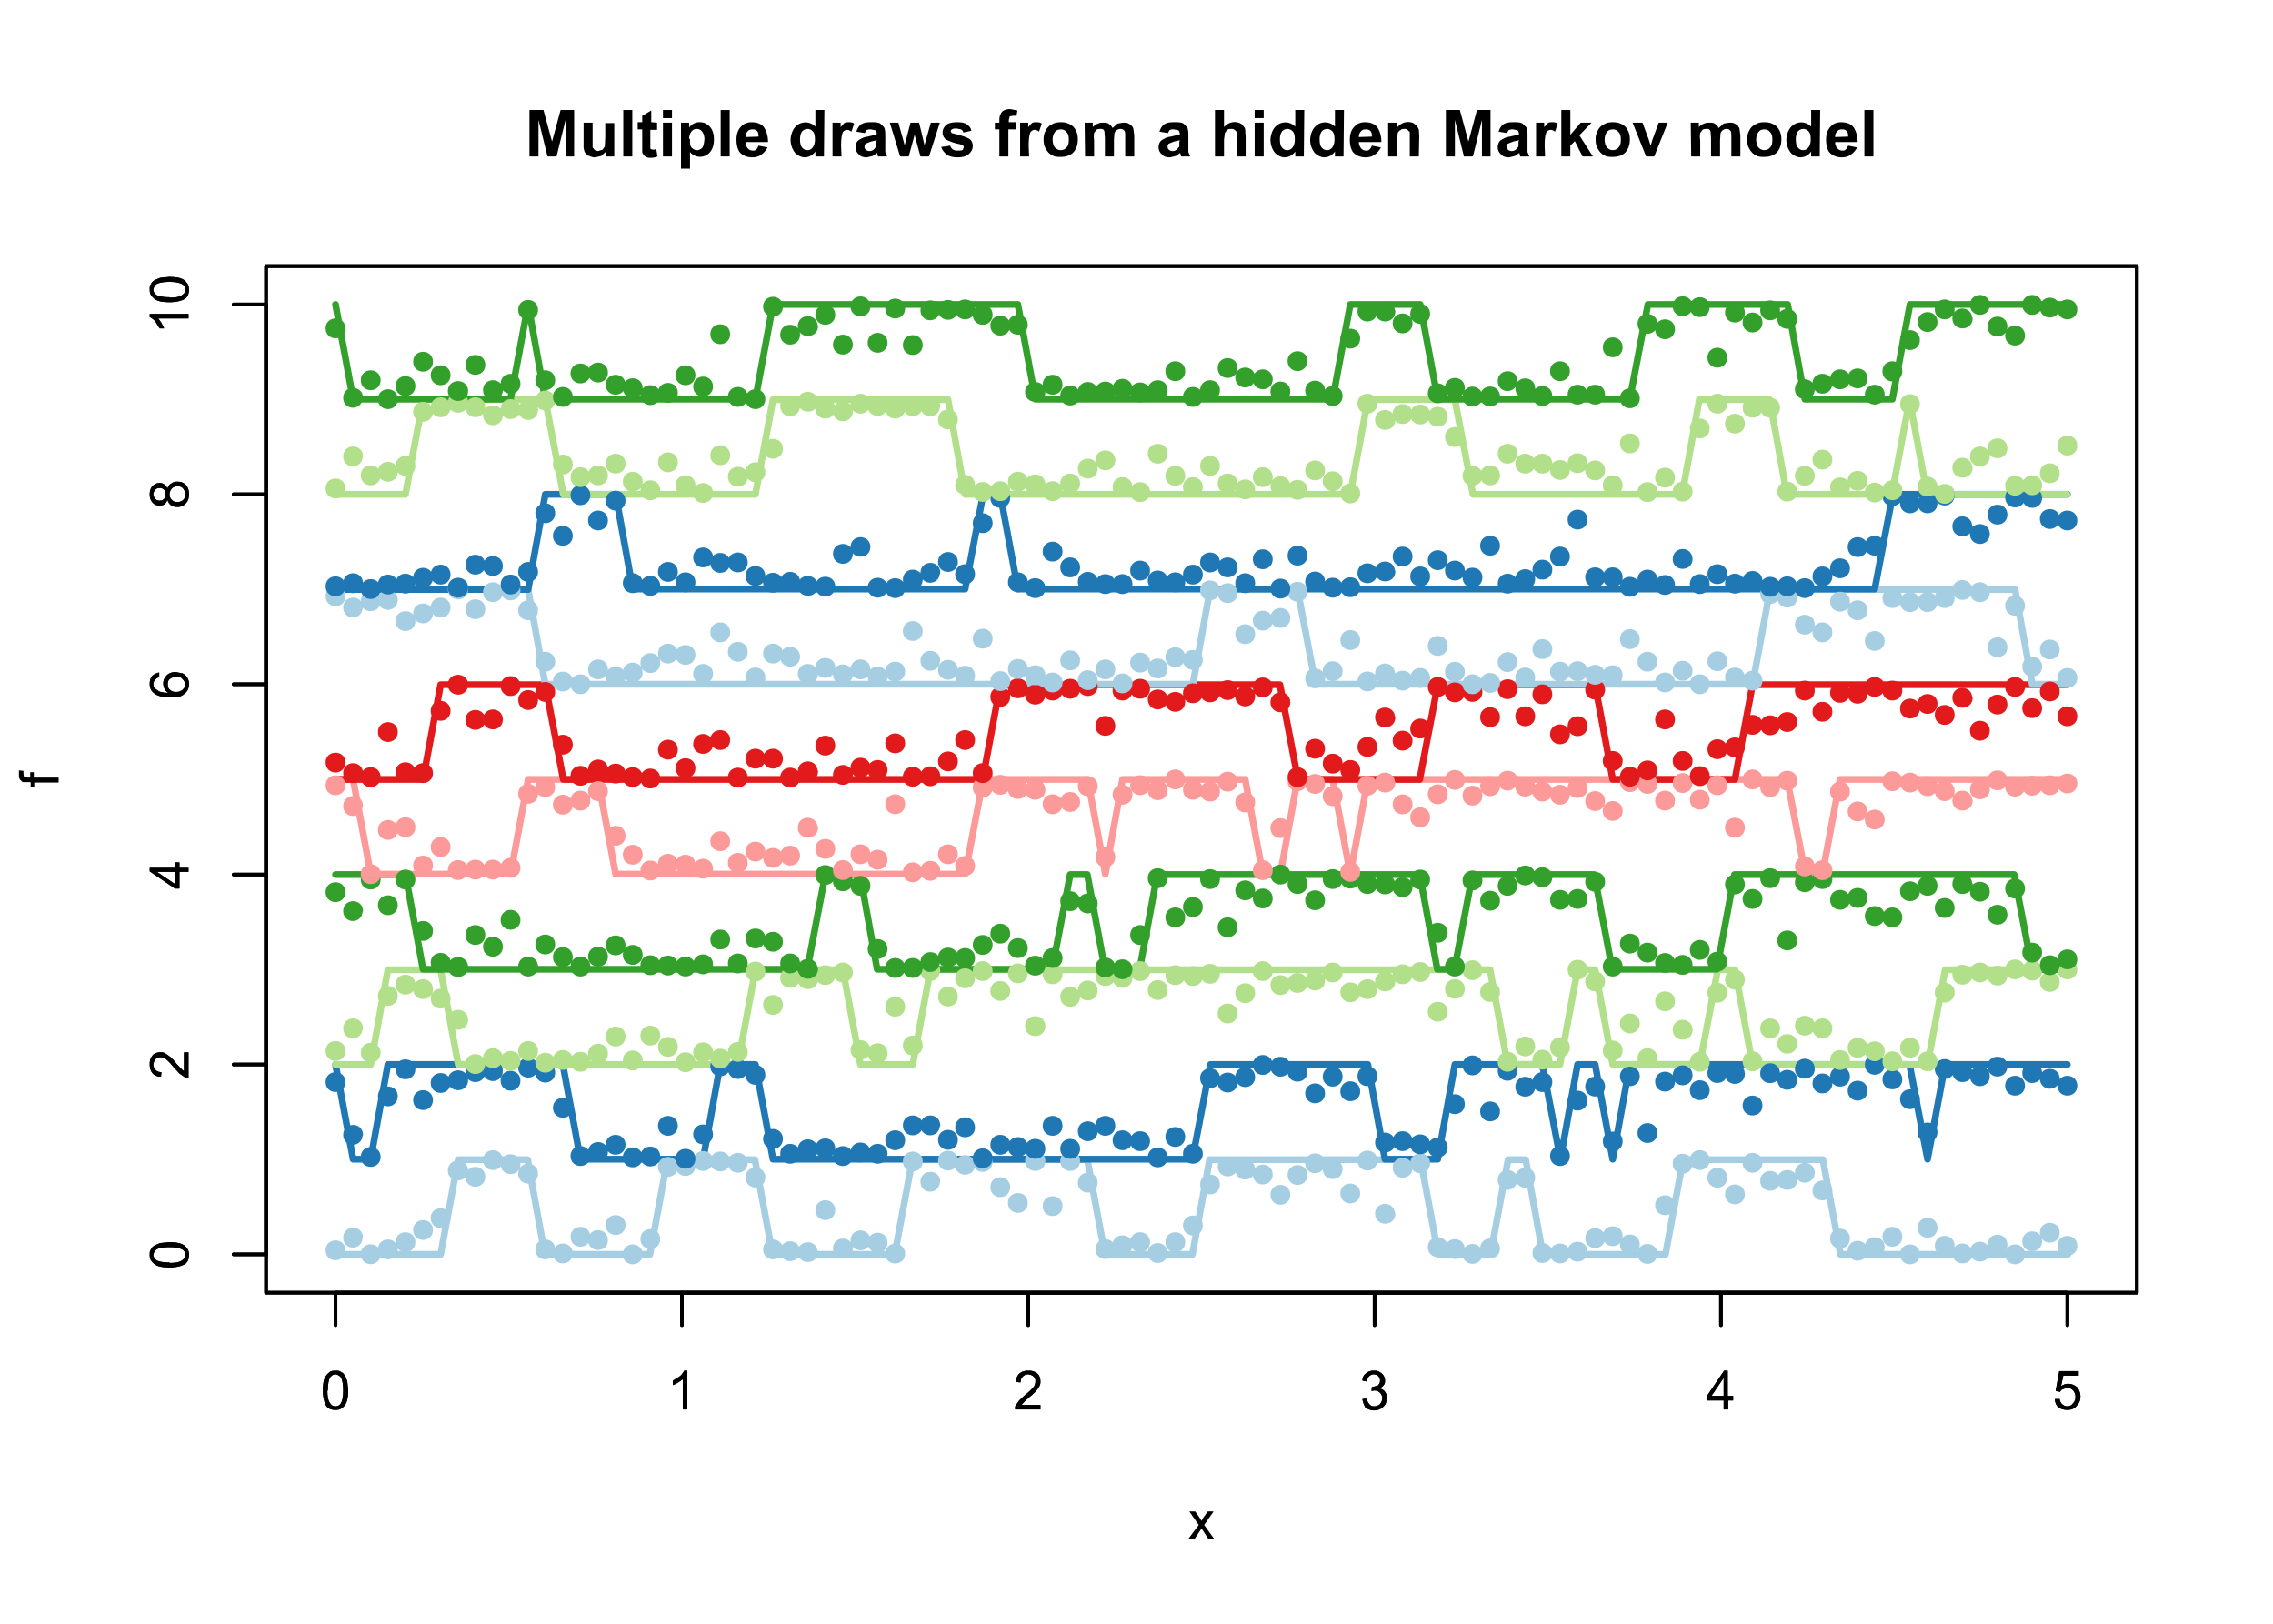 <svg xmlns="http://www.w3.org/2000/svg" xmlns:xlink="http://www.w3.org/1999/xlink" viewBox="0 0 504 360"><defs><symbol overflow="visible" id="q"><path d="M1 0v-10.3h2V0zm0 0"/></symbol><symbol overflow="visible" id="a"><path d="M.5-4.2c0-1 .1-1.9.3-2.5a3 3 0 011-1.4c.3-.4.9-.5 1.5-.5.5 0 .9 0 1.2.3.4.1.6.4.9.8l.5 1.2.2 2a8 8 0 01-.3 2.5c-.2.6-.5 1.1-1 1.4-.4.4-.9.5-1.5.5-.8 0-1.5-.2-2-.8-.5-.8-.8-2-.8-3.5zm1 0c0 1.4.2 2.3.6 2.8.3.5.7.7 1.2.7s.9-.2 1.2-.7c.3-.5.5-1.4.5-2.8s-.2-2.4-.5-2.9c-.3-.4-.7-.6-1.2-.7-.5 0-.9.3-1.2.7-.3.5-.5 1.5-.5 2.9zm0 0"/></symbol><symbol overflow="visible" id="c"><path d="M6-1v1H.4v-.7L1.3-2l1.4-1.3A12 12 0 004.5-5c.3-.4.4-.9.4-1.3s-.1-.7-.4-1c-.3-.3-.7-.4-1.2-.5-.5 0-.9.2-1.2.5-.3.3-.5.7-.5 1.3l-1-.1c0-.8.3-1.5.8-1.9.5-.4 1.1-.6 2-.6.8 0 1.4.2 2 .7.4.4.6 1 .6 1.7 0 .3 0 .6-.2 1a4 4 0 01-.7 1c-.3.4-.8.9-1.6 1.5A20.2 20.2 0 001.8-1zm0 0"/></symbol><symbol overflow="visible" id="d"><path d="M.5-2.3l1-.1c.2.6.4 1 .7 1.3.3.3.6.4 1 .4.5 0 1-.2 1.3-.5.3-.4.5-.8.5-1.3s-.2-.9-.5-1.2c-.3-.3-.7-.5-1.2-.5a3 3 0 00-.7.1l.1-.9h.2L4-5.3c.3-.3.5-.6.5-1.1 0-.4-.1-.7-.4-1-.2-.2-.6-.4-1-.4s-.7.2-1 .4a2 2 0 00-.5 1.2l-1-.2c0-.7.3-1.3.8-1.6.4-.4 1-.6 1.7-.6.5 0 .9 0 1.3.3.4.2.7.5.9.8.2.4.3.7.3 1.1 0 .4 0 .7-.3 1a2 2 0 01-.9.7c.5.2 1 .4 1.2.8.3.4.4.8.4 1.4 0 .7-.2 1.4-.8 1.9-.5.5-1.2.8-2 .8s-1.5-.3-2-.7C1-1 .7-1.5.6-2.3zm0 0"/></symbol><symbol overflow="visible" id="e"><path d="M3.9 0v-2H.2v-1L4-8.6h.8V-3h1.2v1H4.9v2zm0-3V-7L1.2-3zm0 0"/></symbol><symbol overflow="visible" id="f"><path d="M.5-2.3h1.1c0 .5.3.9.6 1.2.3.2.6.4 1 .4.6 0 1-.2 1.3-.6.4-.4.6-.9.6-1.5s-.2-1-.5-1.4c-.4-.4-.8-.6-1.4-.6l-.9.3c-.3.1-.5.3-.6.6l-1-.2.8-4.4h4.3v1H2.4l-.5 2.3c.5-.3 1-.5 1.6-.5.8 0 1.4.3 2 .8.4.5.7 1.2.7 2S6-1.5 5.5-1C5-.2 4.2.1 3.3.1c-.8 0-1.5-.2-2-.6-.5-.4-.7-1-.8-1.8zm0 0"/></symbol><symbol overflow="visible" id="m"><path d="M0 0l2.4-3.2-2.1-3h1.3l1 1.4.4.7.4-.7 1-1.4h1.3l-2.1 3L5.9 0H4.6L3.3-2 3-2.4 1.4 0zm0 0"/></symbol><symbol overflow="visible" id="g"><path d="M-4.2-.5c-1 0-1.9-.1-2.5-.3a3 3 0 01-1.4-1c-.4-.4-.5-.9-.5-1.5 0-.5 0-.9.3-1.2.1-.4.4-.6.8-.9l1.2-.5 2-.2c1 0 1.9.1 2.5.3.6.2 1.1.5 1.4 1 .4.4.5.9.5 1.5 0 .8-.2 1.5-.8 2-.8.5-2 .8-3.5.8zm0-1c1.4 0 2.3-.2 2.8-.6.5-.3.7-.7.7-1.2s-.2-.9-.7-1.2C-2-4.8-2.8-5-4.2-5s-2.4.2-2.9.5c-.4.3-.6.7-.7 1.2 0 .5.3.9.7 1.2.5.3 1.5.5 2.9.5zm0 0"/></symbol><symbol overflow="visible" id="h"><path d="M-1-6h1v5.6h-.7L-2-1.3l-1.3-1.4A12 12 0 00-5-4.5c-.4-.3-.9-.4-1.3-.4s-.7.1-1 .4c-.3.3-.4.7-.5 1.2 0 .5.2.9.5 1.2.3.3.7.5 1.3.5l-.1 1C-7-.6-7.6-.9-8-1.4c-.4-.5-.6-1.1-.6-2 0-.8.2-1.4.7-2 .4-.4 1-.6 1.7-.6.3 0 .6 0 1 .2l1 .7c.4.3.9.8 1.5 1.6A20.2 20.2 0 00-1-1.8zm0 0"/></symbol><symbol overflow="visible" id="i"><path d="M0-3.9h-2v3.7h-1L-8.6-4v-.8H-3v-1.2h1v1.2h2zm-3 0H-7L-3-1.2zm0 0"/></symbol><symbol overflow="visible" id="j"><path d="M-6.5-6v1a2 2 0 00-.8.5c-.3.3-.5.6-.5 1s.1.7.3 1l1 .7c.6.2 1.2.3 2 .3a2.5 2.5 0 01-.3-3.9c.5-.5 1.2-.7 2-.7l1.5.3A2.5 2.5 0 01.1-3.4c0 .8-.3 1.6-1 2.1-.6.6-1.6.9-3.1.8-1.7 0-2.9-.3-3.6-.9-.7-.5-1-1.2-1-2.1 0-.7.2-1.3.5-1.7.4-.4 1-.7 1.6-.8zm3.7 4.3c.4 0 .7 0 1-.2.4-.1.6-.4.8-.6a1.5 1.5 0 00-.3-2C-1.6-5-2-5-2.7-5a2 2 0 00-1.4.4c-.4.3-.5.7-.5 1.2s.1 1 .5 1.2c.3.4.8.5 1.3.5zm0 0"/></symbol><symbol overflow="visible" id="k"><path d="M-4.7-2.1a2 2 0 01-.6 1c-.3.2-.7.3-1.1.3A2 2 0 01-8-1.5c-.4-.5-.6-1-.6-1.8 0-.7.2-1.4.6-1.8.5-.5 1-.7 1.6-.7.4 0 .8.1 1 .3.4.2.6.5.7 1 .2-.6.5-1 .9-1.2.4-.3.8-.4 1.3-.4.8 0 1.4.2 1.9.7.5.6.7 1.2.7 2 0 1-.2 1.6-.7 2.1-.5.6-1.1.8-1.9.8-.5 0-1-.1-1.4-.4-.4-.3-.6-.7-.8-1.2zm-1.7.2c.4 0 .7-.1 1-.4.2-.3.3-.6.3-1s0-.8-.3-1c-.3-.3-.6-.4-1-.4s-.7.1-1 .4c-.2.3-.4.6-.4 1s.2.7.4 1c.3.3.6.4 1 .4zm4 .3c.2 0 .5 0 .8-.2.3-.1.5-.3.7-.6l.2-1c0-.4-.2-.8-.5-1.2-.3-.3-.7-.5-1.2-.5s-1 .2-1.3.5c-.3.4-.5.8-.5 1.3s.2 1 .5 1.2c.3.4.7.5 1.2.5zm0 0"/></symbol><symbol overflow="visible" id="l"><path d="M0-4.5v1h-6.7l.7 1 .6 1.2h-1l-1-1.6a4 4 0 00-1.2-.9v-.7zm0 0"/></symbol><symbol overflow="visible" id="n"><path d="M0-1h-5.4v.9h-.8v-1H-8l-.6-.6a2 2 0 01-.2-1v-1l1 .1v.6l.1.7.8.2h.6v-1.2h.8v1.2H0zm0 0"/></symbol><symbol overflow="visible" id="o"><path d="M1 0v-10.3h3.1l1.9 7 1.9-7h3V0H9v-8.1L7 0H5L3-8.1V0zm0 0"/></symbol><symbol overflow="visible" id="p"><path d="M6 0v-1.1l-1.1 1-1.4.3C3 .2 2.5 0 2-.2a2 2 0 01-.8-.9A4 4 0 011-2.7v-4.8h2V-2l.5.6.7.2 1-.3.5-.7.1-2v-3.2h2V0zm0 0"/></symbol><symbol overflow="visible" id="b"><path d="M4.5 0h-1v-6.7l-1 .7a7 7 0 01-1.2.6v-1l1.6-1a4 4 0 00.9-1.2h.7zm0 0"/></symbol><symbol overflow="visible" id="r"><path d="M4.5-7.5v1.6H3v4c0 .2.1.3.2.3l.4.1c.1 0 .4 0 .7-.2L4.6 0a4 4 0 01-1.5.3c-.4 0-.7 0-1-.2-.3-.1-.5-.3-.6-.5-.2-.2-.3-.4-.3-.7V-6h-1v-1.6h1v-1.4l2-1.2v2.6zm0 0"/></symbol><symbol overflow="visible" id="s"><path d="M1-8.5v-1.8h2v1.8zM1 0v-7.5h2V0zm0 0"/></symbol><symbol overflow="visible" id="t"><path d="M1-7.5h1.8v1.1a2.8 2.8 0 012.3-1.2c1 0 1.6.3 2.3 1 .6.7.9 1.6.9 2.8 0 1.3-.3 2.2-1 3A2.9 2.9 0 014-.2c-.3-.1-.7-.4-1-.8v3.7H1zm2 3.6C3-3 3-2.4 3.3-2c.4.4.8.6 1.2.6.5 0 .9-.2 1.2-.5.3-.4.4-1 .5-1.9 0-.7-.2-1.3-.5-1.7-.3-.4-.7-.6-1.2-.6s-.9.2-1.2.6c-.3.4-.5 1-.5 1.6zm0 0"/></symbol><symbol overflow="visible" id="u"><path d="M5.4-2.4l2 .4C7-1.3 6.6-.8 6-.4c-.5.4-1.2.6-2 .6-1.3 0-2.3-.5-2.9-1.3C.7-1.8.5-2.6.5-3.7c0-1.2.3-2.2 1-2.9.6-.7 1.4-1 2.4-1s2 .3 2.6 1c.6.8 1 2 1 3.4h-5c0 .6.2 1 .5 1.4.3.3.6.5 1.1.5.3 0 .6 0 .8-.3.2-.1.3-.4.5-.8zm0-2c0-.5 0-1-.4-1.3C4.7-6 4.4-6 4-6s-.8.1-1 .4c-.4.4-.5.8-.5 1.3zm0 0"/></symbol><symbol overflow="visible" id="w"><path d="M7.9 0H6v-1.1A3 3 0 013.7.2c-.8 0-1.6-.4-2.2-1-.6-.8-1-1.7-1-3C.6-5 1-6 1.6-6.6a3 3 0 014.4 0v-3.7h2zM2.6-3.9c0 .8.1 1.4.3 1.7.4.6.8.8 1.4.8.4 0 .8-.2 1.1-.6.3-.4.5-1 .5-1.7 0-.9-.1-1.5-.5-1.9-.3-.3-.7-.5-1.1-.5-.5 0-.9.2-1.2.5-.3.4-.5 1-.5 1.7zm0 0"/></symbol><symbol overflow="visible" id="x"><path d="M3 0H1v-7.5h1.8v1l.8-.9c.3-.2.6-.2.9-.2.4 0 .9 0 1.3.3l-.6 1.8c-.4-.3-.7-.4-1-.4-.2 0-.5.1-.7.3-.2.1-.3.4-.4.8-.1.4-.2 1.2-.2 2.5zm0 0"/></symbol><symbol overflow="visible" id="y"><path d="M2.5-5.2L.7-5.5c.2-.7.6-1.3 1-1.6.6-.4 1.3-.5 2.3-.5.8 0 1.5 0 2 .3l.8.8c.2.3.3.9.3 1.7V-1l.4 1h-2a5.3 5.3 0 01-.2-.8l-1 .7L3 .2C2.2.2 1.6 0 1.2-.5A2 2 0 01.5-2c0-.5.1-.8.3-1.2.2-.3.5-.5.9-.7.3-.2.8-.4 1.5-.5l2-.5V-5c0-.3-.1-.6-.3-.8l-1-.2c-.4 0-.7 0-1 .2l-.4.7zm2.7 1.6l-1.3.3-1 .4c-.3.1-.4.4-.4.7 0 .2 0 .5.3.7.2.2.5.3.8.3.3 0 .7-.1 1-.4l.5-.6v-1zm0 0"/></symbol><symbol overflow="visible" id="z"><path d="M2.4 0L.1-7.5H2l1.4 5 1.3-5h1.9l1.2 5 1.4-5h2L8.8 0H6.9L5.6-4.8 4.3 0zm0 0"/></symbol><symbol overflow="visible" id="A"><path d="M.3-2.1l2-.3c.1.4.3.6.5.8.3.2.6.3 1.1.3.5 0 1 0 1.2-.2l.2-.6-.1-.3-.7-.3C3-3 2-3.4 1.5-3.7.9-4 .6-4.7.6-5.3c0-.7.3-1.2.8-1.7.5-.4 1.3-.6 2.4-.6 1 0 1.7.1 2.2.5.5.3.9.8 1 1.4l-1.8.4c0-.3-.2-.5-.5-.7l-1-.2c-.4 0-.8 0-1 .2-.2.1-.3.2-.3.4l.2.4 1.9.5c1 .3 1.8.6 2.2.9.4.4.6.8.6 1.5S7-1.1 6.5-.6C5.9 0 5 .2 3.9.2 3 .2 2.1 0 1.5-.4.9-1 .5-1.4.3-2.1zm0 0"/></symbol><symbol overflow="visible" id="B"><path d="M.2-7.5h1V-8c0-.7.1-1.1.3-1.4.1-.3.3-.6.7-.8a3 3 0 011.4-.3l1.6.3L5-9a4 4 0 00-.9 0l-.6.1-.2.8v.5h1.5v1.6H3.2V0h-2v-6h-1zm0 0"/></symbol><symbol overflow="visible" id="C"><path d="M.6-3.8c0-.7.1-1.3.5-2 .3-.6.7-1 1.3-1.3.6-.4 1.3-.5 2-.5 1.2 0 2 .3 2.8 1 .7.8 1 1.7 1 2.8 0 1.2-.3 2.1-1 2.9-.7.7-1.7 1-2.8 1-.7 0-1.3 0-2-.4-.5-.3-1-.8-1.3-1.4C.7-2.3.6-3 .6-3.8zm2 0c0 .8.2 1.4.5 1.8.4.4.8.6 1.3.6s1-.2 1.3-.6c.4-.4.5-1 .5-1.7 0-.8-.1-1.3-.5-1.7C5.4-5.8 5-6 4.4-6s-1 .2-1.3.6c-.3.4-.5 1-.5 1.7zm0 0"/></symbol><symbol overflow="visible" id="D"><path d="M.9-7.5h1.8v1A3 3 0 015-7.5c.5 0 1 0 1.3.3.3.2.6.5.8.9l1.1-1 1.2-.2c.6 0 1 0 1.4.3.4.2.7.5.9 1l.2 1.5V0h-2v-4.3c0-.7 0-1.2-.2-1.4a1 1 0 00-.9-.4 1.4 1.4 0 00-1.3 1l-.1 1.5V0h-2v-4l-.1-1.5A1 1 0 005-6a1 1 0 00-.6-.1c-.3 0-.6 0-.9.2l-.5.7A5 5 0 003-3.6V0h-2zm0 0"/></symbol><symbol overflow="visible" id="E"><path d="M3-10.3v3.8a3 3 0 013.5-.9c.4.2.7.4.8.7.2.2.4.5.4.8l.1 1.5V0h-2v-4-1.4a1 1 0 00-.5-.5c-.2-.2-.4-.2-.7-.2-.3 0-.6 0-.9.2l-.5.7L3-3.7V0H1v-10.3zm0 0"/></symbol><symbol overflow="visible" id="F"><path d="M7.8 0h-2v-3.8-1.6l-.5-.5c-.2-.2-.4-.2-.7-.2-.3 0-.6 0-.9.3-.3.1-.5.4-.6.7L3-3.4V0H1v-7.5H3v1.1a3 3 0 013.6-1l.8.6.4.8.1 1.4zm0 0"/></symbol><symbol overflow="visible" id="G"><path d="M1 0v-10.3h2v5.5l2.3-2.7h2.4L5-4.7 8 0H5.7L4-3.4l-1 1V0zm0 0"/></symbol><symbol overflow="visible" id="H"><path d="M3 0L0-7.5h2.2l1.4 3.8.4 1.3a24.2 24.2 0 00.4-1.3l1.4-3.8h2L4.8 0zm0 0"/></symbol></defs><path fill="#fff" d="M0 0h504v360H0z"/><path d="M74.4 278.1h23.3l3.9-21H117l3.8 21h23.3l3.9-21h19.4l3.9 21h27.1l3.9-21h38.8l3.9 21h19.4l3.8-21H315l3.9 21h11.6l3.9-21h3.9l3.8 21h27.2l3.9-21h31l3.9 21h50.4" fill="none" stroke-width="1.5" stroke-linecap="round" stroke-linejoin="round" stroke="#a6cee3" stroke-miterlimit="10"/><path d="M74.4 286.6h384M74.4 286.6v7.2M151.2 286.6v7.2M228 286.6v7.2M304.8 286.6v7.2M381.6 286.6v7.2M458.4 286.6v7.2" fill="none" stroke-width=".8" stroke-linecap="round" stroke-linejoin="round" stroke="#000" stroke-miterlimit="10"/><use xlink:href="#a" x="71.1" y="312.5"/><use xlink:href="#b" x="147.9" y="312.5"/><use xlink:href="#c" x="224.7" y="312.5"/><use xlink:href="#d" x="301.5" y="312.5"/><use xlink:href="#e" x="378.3" y="312.5"/><use xlink:href="#f" x="455.1" y="312.5"/><path d="M59 278.1V67.5M59 278.1h-7.2M59 236h-7.2M59 193.9h-7.2M59 151.7h-7.2M59 109.6h-7.2M59 67.5h-7.2" fill="none" stroke-width=".8" stroke-linecap="round" stroke-linejoin="round" stroke="#000" stroke-miterlimit="10"/><use xlink:href="#g" x="41.8" y="281.5"/><use xlink:href="#h" x="41.8" y="239.3"/><use xlink:href="#i" x="41.8" y="197.2"/><use xlink:href="#j" x="41.8" y="155.1"/><use xlink:href="#k" x="41.8" y="112.9"/><use xlink:href="#l" x="41.8" y="74.1"/><use xlink:href="#g" x="41.8" y="67.5"/><path d="M59 286.6h414.8V59H59v227.6" fill="none" stroke-width=".8" stroke-linecap="round" stroke-linejoin="round" stroke="#000" stroke-miterlimit="10"/><path d="M74.4 236l3.9 21h3.9l3.8-21h38.8l3.9 21h27.2l3.8-21h7.8l3.9 21h93l4-21h34.9l3.8 21h11.7l3.8-21H342l4 21 3.8-21h3.9l3.9 21 3.8-21h62l4 21 3.9-21h27.1" fill="none" stroke-width="1.5" stroke-linecap="round" stroke-linejoin="round" stroke="#1f78b4" stroke-miterlimit="10"/><path d="M74.4 236h7.8l3.8-21h11.7l3.9 21h62l3.9-21h19.4l3.9 21h11.6l3.9-21h124.1l3.9 21h11.6l3.9-21h3.9l3.9 21h19.3l4-21h3.8l3.9 21h38.8l3.9-21h27.1" fill="none" stroke-width="1.5" stroke-linecap="round" stroke-linejoin="round" stroke="#b2df8a" stroke-miterlimit="10"/><path d="M74.4 193.9h15.5l3.9 21H179l4-21h7.7l3.8 21h38.8l4-21h3.8l3.9 21h7.7l3.9-21h58.2l3.9 21h3.8l4-21h27l4 21h23.2l3.9-21h62l4 21h7.7" fill="none" stroke-width="1.5" stroke-linecap="round" stroke-linejoin="round" stroke="#33a02c" stroke-miterlimit="10"/><path d="M74.4 172.8h3.9l3.9 21h31l3.9-21h15.5l3.9 21H214l4-21h23.2l3.9 21 3.8-21h27.2l3.9 21h3.9l3.8-21h7.8l3.9 21 3.9-21h93l4 21h3.8l3.9-21h50.4" fill="none" stroke-width="1.5" stroke-linecap="round" stroke-linejoin="round" stroke="#fb9a99" stroke-miterlimit="10"/><path d="M74.4 172.8h19.4l3.9-21h23.2l4 21h93l3.9-21h62l4 21h27l4-21h34.9l3.9 21h27.1l3.9-21h69.8" fill="none" stroke-width="1.5" stroke-linecap="round" stroke-linejoin="round" stroke="#e31a1c" stroke-miterlimit="10"/><path d="M74.4 130.7h42.7l3.8 21h143.6l3.8-21h19.4l4 21h96.9l3.9-21h54.3l3.8 21h7.8" fill="none" stroke-width="1.5" stroke-linecap="round" stroke-linejoin="round" stroke="#a6cee3" stroke-miterlimit="10"/><path d="M74.4 130.7h42.7l3.8-21.1h15.6l3.8 21H214l4-21h3.8l3.9 21h190l4-21h38.7" fill="none" stroke-width="1.5" stroke-linecap="round" stroke-linejoin="round" stroke="#1f78b4" stroke-miterlimit="10"/><path d="M74.4 109.6h15.5l3.9-21h27.1l4 21h42.6l3.9-21h38.8l3.8 21h85.4l3.9-21h19.3l4 21H373l3.8-21h15.6l3.8 21h23.3l3.9-21 3.9 21h31" fill="none" stroke-width="1.5" stroke-linecap="round" stroke-linejoin="round" stroke="#b2df8a" stroke-miterlimit="10"/><path d="M74.4 67.5l3.9 21h34.9l3.9-21 3.8 21h46.6l3.9-21h54.3l3.9 21h65.9l3.9-21h15.5l3.9 21h42.6l4-21h31l3.8 21h19.4l3.9-21h34.9" fill="none" stroke-width="1.5" stroke-linecap="round" stroke-linejoin="round" stroke="#33a02c" stroke-miterlimit="10"/><path d="M76.2 277.2c0 2.4-3.6 2.4-3.6 0s3.6-2.4 3.6 0M80 274.4c0 2.4-3.5 2.4-3.5 0s3.6-2.4 3.6 0M84 278c0 2.5-3.6 2.5-3.6 0 0-2.3 3.6-2.3 3.6 0M87.8 277c0 2.4-3.6 2.4-3.6 0s3.6-2.4 3.6 0M91.7 275.4c0 2.4-3.6 2.4-3.6 0s3.6-2.4 3.6 0M95.6 272.7c0 2.4-3.6 2.4-3.6 0s3.6-2.4 3.6 0M99.5 270c0 2.5-3.6 2.5-3.6 0 0-2.3 3.6-2.3 3.6 0M103.4 259.5c0 2.4-3.7 2.4-3.7 0s3.7-2.4 3.7 0M107.2 260.9c0 2.4-3.6 2.4-3.6 0s3.6-2.4 3.6 0M111.1 257.2c0 2.4-3.6 2.4-3.6 0s3.6-2.4 3.6 0M115 258.1c0 2.4-3.6 2.4-3.6 0s3.6-2.4 3.6 0M118.9 260.2c0 2.4-3.6 2.4-3.6 0s3.6-2.4 3.6 0M122.7 277c0 2.4-3.6 2.4-3.6 0s3.6-2.4 3.6 0M126.6 277.9c0 2.4-3.6 2.4-3.6 0s3.6-2.4 3.6 0M130.5 274.2c0 2.4-3.6 2.4-3.6 0s3.6-2.4 3.6 0M134.4 275c0 2.3-3.6 2.3-3.6 0 0-2.5 3.6-2.5 3.6 0M138.3 271.6c0 2.4-3.6 2.4-3.6 0s3.6-2.4 3.6 0M142.1 278.1c0 2.4-3.6 2.4-3.6 0s3.6-2.4 3.6 0M146 274.7c0 2.4-3.6 2.4-3.6 0s3.6-2.4 3.6 0M149.9 258.7c0 2.4-3.6 2.4-3.6 0s3.6-2.4 3.6 0M153.8 258.5c0 2.4-3.6 2.4-3.6 0s3.6-2.4 3.6 0M157.7 257.4c0 2.4-3.6 2.4-3.6 0s3.6-2.4 3.6 0M161.5 257.5c0 2.4-3.6 2.4-3.6 0s3.6-2.4 3.6 0M165.4 257.8c0 2.4-3.6 2.4-3.6 0s3.6-2.4 3.6 0M169.3 261c0 2.5-3.6 2.5-3.6 0 0-2.3 3.6-2.3 3.6 0M173.2 277c0 2.4-3.6 2.4-3.6 0s3.6-2.4 3.6 0M177 277.4c0 2.4-3.6 2.4-3.6 0s3.6-2.4 3.6 0M181 277.6c0 2.4-3.7 2.4-3.7 0s3.6-2.4 3.6 0M184.8 268.3c0 2.4-3.6 2.4-3.6 0s3.6-2.4 3.6 0M188.7 276.8c0 2.4-3.6 2.4-3.6 0s3.6-2.4 3.6 0M192.6 275c0 2.4-3.6 2.4-3.6 0s3.6-2.4 3.6 0M196.4 275.5c0 2.4-3.6 2.4-3.6 0s3.6-2.4 3.6 0M200.3 278c0 2.3-3.6 2.3-3.6 0 0-2.5 3.6-2.5 3.6 0M204.2 257.5c0 2.4-3.6 2.4-3.6 0s3.6-2.4 3.6 0M208 262c0 2.4-3.5 2.4-3.5 0s3.6-2.4 3.6 0M212 257.3c0 2.4-3.6 2.4-3.6 0s3.6-2.4 3.6 0M215.8 258.3c0 2.3-3.6 2.3-3.6 0 0-2.4 3.6-2.4 3.6 0M219.7 257.6c0 2.4-3.6 2.4-3.6 0s3.6-2.4 3.6 0M223.6 263.2c0 2.4-3.6 2.4-3.6 0s3.6-2.4 3.6 0M227.5 266.7c0 2.4-3.6 2.4-3.6 0s3.6-2.4 3.6 0M231.4 257.4c0 2.4-3.7 2.4-3.7 0s3.7-2.4 3.7 0M235.2 267.4c0 2.4-3.6 2.4-3.6 0s3.6-2.4 3.6 0M239.1 257.4c0 2.4-3.6 2.4-3.6 0s3.6-2.4 3.6 0M243 262.2c0 2.4-3.6 2.4-3.6 0s3.6-2.4 3.6 0M246.9 277c0 2.3-3.6 2.3-3.6 0 0-2.5 3.6-2.5 3.6 0M250.7 276c0 2.5-3.6 2.5-3.6 0 0-2.3 3.6-2.3 3.6 0M254.6 275.4c0 2.4-3.6 2.4-3.6 0s3.6-2.4 3.6 0M258.5 277.8c0 2.4-3.6 2.4-3.6 0s3.6-2.4 3.6 0M262.4 275.4c0 2.4-3.6 2.4-3.6 0s3.6-2.4 3.6 0M266.3 271.7c0 2.4-3.6 2.4-3.6 0s3.6-2.4 3.6 0M270.1 262.6c0 2.4-3.6 2.4-3.6 0s3.6-2.4 3.6 0M274 258.6c0 2.4-3.6 2.4-3.6 0s3.6-2.4 3.6 0M277.9 259.3c0 2.4-3.6 2.4-3.6 0s3.6-2.4 3.6 0M281.8 260.4c0 2.4-3.6 2.4-3.6 0s3.6-2.4 3.6 0M285.7 264.9c0 2.4-3.6 2.4-3.6 0s3.6-2.4 3.6 0M289.5 260.5c0 2.4-3.6 2.4-3.6 0s3.6-2.4 3.6 0M293.4 257.9c0 2.4-3.6 2.4-3.6 0s3.6-2.4 3.6 0M297.3 259.2c0 2.4-3.6 2.4-3.6 0s3.6-2.4 3.6 0M301.2 264.6c0 2.4-3.6 2.4-3.6 0s3.6-2.4 3.6 0M305 257.3c0 2.4-3.6 2.4-3.6 0s3.6-2.4 3.6 0M309 269.1c0 2.4-3.7 2.4-3.7 0s3.6-2.4 3.6 0M312.8 258.9c0 2.4-3.6 2.4-3.6 0s3.6-2.4 3.6 0M316.7 257.9c0 2.4-3.6 2.4-3.6 0s3.6-2.4 3.6 0M320.6 276.5c0 2.4-3.6 2.4-3.6 0s3.6-2.4 3.6 0M324.4 277c0 2.3-3.6 2.3-3.6 0 0-2.5 3.6-2.5 3.6 0M328.3 278c0 2.4-3.6 2.4-3.6 0s3.6-2.4 3.6 0M332.2 276.8c0 2.4-3.6 2.4-3.6 0s3.6-2.4 3.6 0M336 261.6c0 2.4-3.5 2.4-3.5 0s3.6-2.4 3.6 0M340 261.1c0 2.4-3.6 2.4-3.6 0s3.6-2.4 3.6 0M343.8 277.8c0 2.4-3.6 2.4-3.6 0s3.6-2.4 3.6 0M347.7 277.9c0 2.4-3.6 2.4-3.6 0s3.6-2.4 3.6 0M351.6 277.5c0 2.4-3.6 2.4-3.6 0s3.6-2.4 3.6 0M355.5 274.5c0 2.4-3.6 2.4-3.6 0s3.6-2.4 3.6 0M359.4 274c0 2.5-3.6 2.5-3.6 0 0-2.3 3.6-2.3 3.6 0M363.2 275.9c0 2.4-3.6 2.4-3.6 0s3.6-2.4 3.6 0M367.1 278c0 2.4-3.6 2.4-3.6 0s3.6-2.4 3.6 0M371 267.2c0 2.4-3.6 2.4-3.6 0s3.6-2.4 3.6 0M374.9 258c0 2.4-3.6 2.4-3.6 0s3.6-2.4 3.6 0M378.7 257.2c0 2.4-3.6 2.4-3.6 0s3.6-2.4 3.6 0M382.6 261.1c0 2.4-3.6 2.4-3.6 0s3.6-2.4 3.6 0M386.5 264.8c0 2.4-3.6 2.4-3.6 0s3.6-2.4 3.6 0M390.4 257.8c0 2.4-3.6 2.4-3.6 0s3.6-2.4 3.6 0M394.3 261.8c0 2.4-3.6 2.4-3.6 0s3.6-2.4 3.6 0M398.1 261.6c0 2.4-3.6 2.4-3.6 0s3.6-2.4 3.6 0M402 260c0 2.4-3.6 2.4-3.6 0s3.6-2.4 3.6 0M405.9 264c0 2.3-3.6 2.3-3.6 0 0-2.5 3.6-2.5 3.6 0M409.8 274.6c0 2.4-3.6 2.4-3.6 0s3.6-2.4 3.6 0M413.7 277.3c0 2.4-3.6 2.4-3.6 0s3.6-2.4 3.6 0M417.5 276.5c0 2.4-3.6 2.4-3.6 0s3.6-2.4 3.6 0M421.4 274.2c0 2.4-3.6 2.4-3.6 0s3.6-2.4 3.6 0M425.3 278.1c0 2.4-3.6 2.4-3.6 0s3.6-2.4 3.6 0M429.2 272.2c0 2.4-3.6 2.4-3.6 0s3.6-2.4 3.6 0M433 276.2c0 2.4-3.6 2.4-3.6 0s3.6-2.4 3.6 0M437 277.9c0 2.4-3.7 2.4-3.7 0s3.6-2.4 3.6 0M440.8 277.5c0 2.4-3.6 2.4-3.6 0s3.6-2.4 3.6 0M444.7 276c0 2.3-3.6 2.3-3.6 0 0-2.5 3.6-2.5 3.6 0M448.6 278.1c0 2.4-3.6 2.4-3.6 0s3.6-2.4 3.6 0M452.4 275.2c0 2.4-3.6 2.4-3.6 0s3.6-2.4 3.6 0M456.3 273.3c0 2.4-3.6 2.4-3.6 0s3.6-2.4 3.6 0M460.2 276.2c0 2.4-3.6 2.4-3.6 0s3.6-2.4 3.6 0" fill="#a6cee3" stroke-width=".8" stroke-linecap="round" stroke-linejoin="round" stroke="#a6cee3" stroke-miterlimit="10"/><path d="M74.4 286.6h384M74.4 286.6v7.2M151.2 286.6v7.2M228 286.6v7.2M304.8 286.6v7.2M381.6 286.6v7.2M458.4 286.6v7.2" fill="none" stroke-width=".8" stroke-linecap="round" stroke-linejoin="round" stroke="#000" stroke-miterlimit="10"/><use xlink:href="#a" x="71.1" y="312.5"/><use xlink:href="#b" x="147.9" y="312.5"/><use xlink:href="#c" x="224.7" y="312.5"/><use xlink:href="#d" x="301.5" y="312.5"/><use xlink:href="#e" x="378.3" y="312.5"/><use xlink:href="#f" x="455.1" y="312.5"/><path d="M59 278.1V67.5M59 278.1h-7.2M59 236h-7.2M59 193.9h-7.2M59 151.7h-7.2M59 109.6h-7.2M59 67.5h-7.2" fill="none" stroke-width=".8" stroke-linecap="round" stroke-linejoin="round" stroke="#000" stroke-miterlimit="10"/><use xlink:href="#g" x="41.8" y="281.5"/><use xlink:href="#h" x="41.8" y="239.3"/><use xlink:href="#i" x="41.8" y="197.2"/><use xlink:href="#j" x="41.8" y="155.1"/><use xlink:href="#k" x="41.8" y="112.9"/><use xlink:href="#l" x="41.8" y="74.1"/><use xlink:href="#g" x="41.8" y="67.5"/><path d="M59 286.6h414.8V59H59v227.6" fill="none" stroke-width=".8" stroke-linecap="round" stroke-linejoin="round" stroke="#000" stroke-miterlimit="10"/><use xlink:href="#m" x="263.4" y="341.3"/><use xlink:href="#n" x="13" y="174.5"/><path d="M76.2 239.9c0 2.4-3.6 2.4-3.6 0s3.6-2.4 3.6 0M80 251.6c0 2.4-3.5 2.4-3.5 0s3.6-2.4 3.6 0M84 256.5c0 2.4-3.6 2.4-3.6 0s3.6-2.4 3.6 0M87.8 243c0 2.5-3.6 2.5-3.6 0 0-2.3 3.6-2.3 3.6 0M91.7 237c0 2.5-3.6 2.5-3.6 0 0-2.3 3.6-2.3 3.6 0M95.6 243.9c0 2.4-3.6 2.4-3.6 0s3.6-2.4 3.6 0M99.5 240.1c0 2.4-3.6 2.4-3.6 0s3.6-2.4 3.6 0M103.4 239.5c0 2.4-3.7 2.4-3.7 0s3.7-2.4 3.7 0M107.2 237.7c0 2.4-3.6 2.4-3.6 0s3.6-2.4 3.6 0M111.1 237.4c0 2.5-3.6 2.5-3.6 0 0-2.3 3.6-2.3 3.6 0M115 239.6c0 2.4-3.6 2.4-3.6 0s3.6-2.4 3.6 0M118.9 236.7c0 2.4-3.6 2.4-3.6 0s3.6-2.4 3.6 0M122.7 237.8c0 2.4-3.6 2.4-3.6 0s3.6-2.4 3.6 0M126.6 245.6c0 2.4-3.6 2.4-3.6 0s3.6-2.4 3.6 0M130.5 256.3c0 2.4-3.6 2.4-3.6 0s3.6-2.4 3.6 0M134.4 255.4c0 2.4-3.6 2.4-3.6 0s3.6-2.4 3.6 0M138.3 253.8c0 2.4-3.6 2.4-3.6 0s3.6-2.4 3.6 0M142.1 256.6c0 2.4-3.6 2.4-3.6 0s3.6-2.4 3.6 0M146 256.4c0 2.4-3.6 2.4-3.6 0s3.6-2.4 3.6 0M149.9 249.6c0 2.4-3.6 2.4-3.6 0s3.6-2.4 3.6 0M153.8 256.9c0 2.4-3.6 2.4-3.6 0s3.6-2.4 3.6 0M157.7 251.5c0 2.4-3.6 2.4-3.6 0s3.6-2.4 3.6 0M161.5 236.4c0 2.4-3.6 2.4-3.6 0s3.6-2.4 3.6 0M165.4 237c0 2.4-3.6 2.4-3.6 0s3.6-2.4 3.6 0M169.3 238.3c0 2.4-3.6 2.4-3.6 0s3.6-2.4 3.6 0M173.2 252.5c0 2.4-3.6 2.4-3.6 0s3.6-2.4 3.6 0M177 255.8c0 2.4-3.6 2.4-3.6 0s3.6-2.4 3.6 0M181 254.8c0 2.4-3.7 2.4-3.7 0s3.6-2.4 3.6 0M184.8 254.6c0 2.4-3.6 2.4-3.6 0s3.6-2.4 3.6 0M188.7 256.3c0 2.4-3.6 2.4-3.6 0s3.6-2.4 3.6 0M192.6 255.5c0 2.4-3.6 2.4-3.6 0s3.6-2.4 3.6 0M196.4 255.8c0 2.4-3.6 2.4-3.6 0s3.6-2.4 3.6 0M200.3 252.8c0 2.4-3.6 2.4-3.6 0s3.6-2.4 3.6 0M204.2 249.5c0 2.4-3.6 2.4-3.6 0s3.6-2.4 3.6 0M208 249.5c0 2.4-3.5 2.4-3.5 0s3.6-2.4 3.6 0M212 252.7c0 2.4-3.6 2.4-3.6 0s3.6-2.4 3.6 0M215.8 250c0 2.3-3.6 2.3-3.6 0 0-2.5 3.6-2.5 3.6 0M219.7 256.8c0 2.4-3.6 2.4-3.6 0s3.6-2.4 3.6 0M223.6 253.8c0 2.4-3.6 2.4-3.6 0s3.6-2.4 3.6 0M227.5 254.3c0 2.4-3.6 2.4-3.6 0s3.6-2.4 3.6 0M231.4 254.7c0 2.4-3.7 2.4-3.7 0s3.7-2.4 3.7 0M235.2 249.6c0 2.4-3.6 2.4-3.6 0s3.6-2.4 3.6 0M239.1 254.7c0 2.4-3.6 2.4-3.6 0s3.6-2.4 3.6 0M243 250.8c0 2.4-3.6 2.4-3.6 0s3.6-2.4 3.6 0M246.9 249.6c0 2.4-3.6 2.4-3.6 0s3.6-2.4 3.6 0M250.7 252.8c0 2.4-3.6 2.4-3.6 0s3.6-2.4 3.6 0M254.6 253c0 2.4-3.6 2.4-3.6 0s3.6-2.4 3.6 0M258.5 256.6c0 2.4-3.6 2.4-3.6 0s3.6-2.4 3.6 0M262.4 252c0 2.5-3.6 2.5-3.6 0 0-2.3 3.6-2.3 3.6 0M266.3 255.8c0 2.4-3.6 2.4-3.6 0s3.6-2.4 3.6 0M270.1 239c0 2.5-3.6 2.5-3.6 0 0-2.3 3.6-2.3 3.6 0M274 240c0 2.4-3.6 2.4-3.6 0s3.6-2.4 3.6 0M277.9 238.8c0 2.4-3.6 2.4-3.6 0s3.6-2.4 3.6 0M281.8 236.1c0 2.4-3.6 2.4-3.6 0s3.6-2.4 3.6 0M285.7 236.5c0 2.4-3.6 2.4-3.6 0s3.6-2.4 3.6 0M289.5 237.6c0 2.4-3.6 2.4-3.6 0s3.6-2.4 3.6 0M293.4 242.4c0 2.4-3.6 2.4-3.6 0s3.6-2.4 3.6 0M297.3 238.7c0 2.4-3.6 2.4-3.6 0s3.6-2.4 3.6 0M301.2 242c0 2.3-3.6 2.3-3.6 0 0-2.5 3.6-2.5 3.6 0M305 238.6c0 2.4-3.6 2.4-3.6 0s3.6-2.4 3.6 0M309 253.3c0 2.4-3.7 2.4-3.7 0s3.6-2.4 3.6 0M312.8 253c0 2.4-3.6 2.4-3.6 0s3.6-2.4 3.6 0M316.7 253.7c0 2.4-3.6 2.4-3.6 0s3.6-2.4 3.6 0M320.6 254.4c0 2.4-3.6 2.4-3.6 0s3.6-2.4 3.6 0M324.4 244.8c0 2.4-3.6 2.4-3.6 0s3.6-2.4 3.6 0M328.3 236.2c0 2.4-3.6 2.4-3.6 0s3.6-2.4 3.6 0M332.2 246.4c0 2.4-3.6 2.4-3.6 0s3.6-2.4 3.6 0M336 237.4c0 2.4-3.5 2.4-3.5 0s3.6-2.4 3.6 0M340 241c0 2.3-3.6 2.3-3.6 0 0-2.5 3.6-2.5 3.6 0M343.8 239.9c0 2.4-3.6 2.4-3.6 0s3.6-2.4 3.6 0M347.7 256.3c0 2.4-3.6 2.4-3.6 0s3.6-2.4 3.6 0M351.6 244c0 2.4-3.6 2.4-3.6 0s3.6-2.4 3.6 0M355.5 240.9c0 2.4-3.6 2.4-3.6 0s3.6-2.4 3.6 0M359.4 253c0 2.5-3.6 2.5-3.6 0 0-2.3 3.6-2.3 3.6 0M363.2 238.6c0 2.4-3.6 2.4-3.6 0 0-2.3 3.6-2.3 3.6 0M367.1 251.2c0 2.4-3.6 2.4-3.6 0s3.6-2.4 3.6 0M371 239.8c0 2.4-3.6 2.4-3.6 0s3.6-2.4 3.6 0M374.9 238.4c0 2.4-3.6 2.4-3.6 0s3.6-2.4 3.6 0M378.7 241.7c0 2.4-3.6 2.4-3.6 0s3.6-2.4 3.6 0M382.6 237.9c0 2.4-3.6 2.4-3.6 0s3.6-2.4 3.6 0M386.5 238.1c0 2.4-3.6 2.4-3.6 0s3.6-2.4 3.6 0M390.4 245.1c0 2.4-3.6 2.4-3.6 0s3.6-2.4 3.6 0M394.3 238c0 2.3-3.6 2.3-3.6 0 0-2.5 3.6-2.5 3.6 0M398.1 239.4c0 2.4-3.6 2.4-3.6 0s3.6-2.4 3.6 0M402 237c0 2.3-3.6 2.3-3.6 0 0-2.5 3.6-2.5 3.6 0M405.9 240.2c0 2.4-3.6 2.4-3.6 0s3.6-2.4 3.6 0M409.8 238.7c0 2.4-3.6 2.4-3.6 0s3.6-2.4 3.6 0M413.7 241.8c0 2.4-3.6 2.4-3.6 0s3.6-2.4 3.6 0M417.5 236c0 2.5-3.6 2.5-3.6 0 0-2.3 3.6-2.3 3.6 0M421.4 239.3c0 2.4-3.6 2.4-3.6 0s3.6-2.4 3.6 0M425.3 243.7c0 2.4-3.6 2.4-3.6 0s3.6-2.4 3.6 0M429.2 251c0 2.5-3.6 2.5-3.6 0 0-2.3 3.6-2.3 3.6 0M433 237c0 2.4-3.6 2.4-3.6 0s3.6-2.4 3.6 0M437 237.7c0 2.4-3.7 2.4-3.7 0s3.6-2.4 3.6 0M440.8 238.6c0 2.4-3.6 2.4-3.6 0s3.6-2.4 3.6 0M444.7 236.4c0 2.5-3.6 2.5-3.6 0 0-2.3 3.6-2.3 3.6 0M448.6 240.7c0 2.4-3.6 2.4-3.6 0s3.6-2.4 3.6 0M452.4 237.9c0 2.4-3.6 2.4-3.6 0s3.6-2.4 3.6 0M456.3 239.1c0 2.5-3.6 2.5-3.6 0 0-2.3 3.6-2.3 3.6 0M460.2 240.7c0 2.4-3.6 2.4-3.6 0s3.6-2.4 3.6 0" fill="#1f78b4" stroke-width=".8" stroke-linecap="round" stroke-linejoin="round" stroke="#1f78b4" stroke-miterlimit="10"/><path d="M76.2 233c0 2.4-3.6 2.4-3.6 0s3.6-2.4 3.6 0M80 228c0 2.4-3.5 2.4-3.5 0s3.6-2.4 3.6 0M84 233.4c0 2.4-3.6 2.4-3.6 0s3.6-2.4 3.6 0M87.8 220.8c0 2.4-3.6 2.4-3.6 0s3.6-2.4 3.6 0M91.7 218.3c0 2.4-3.6 2.4-3.6 0s3.6-2.4 3.6 0M95.6 219.3c0 2.4-3.6 2.4-3.6 0s3.6-2.4 3.6 0M99.5 221.4c0 2.4-3.6 2.4-3.6 0s3.6-2.4 3.6 0M103.4 226.1c0 2.4-3.7 2.4-3.7 0s3.7-2.4 3.7 0M107.2 235.9c0 2.4-3.6 2.4-3.6 0s3.6-2.4 3.6 0M111.1 234.6c0 2.4-3.6 2.4-3.6 0s3.6-2.4 3.6 0M115 235.2c0 2.4-3.6 2.4-3.6 0s3.6-2.4 3.6 0M118.9 233c0 2.4-3.6 2.4-3.6 0s3.6-2.4 3.6 0M122.7 235.6c0 2.4-3.6 2.4-3.6 0s3.6-2.4 3.6 0M126.6 235c0 2.4-3.6 2.4-3.6 0s3.6-2.4 3.6 0M130.5 235.4c0 2.4-3.6 2.4-3.6 0s3.6-2.4 3.6 0M134.4 233.6c0 2.4-3.6 2.4-3.6 0s3.6-2.4 3.6 0M138.3 229.8c0 2.4-3.6 2.4-3.6 0s3.6-2.4 3.6 0M142.1 235.1c0 2.4-3.6 2.4-3.6 0s3.6-2.4 3.6 0M146 229.6c0 2.4-3.6 2.4-3.6 0s3.6-2.4 3.6 0M149.9 232.1c0 2.4-3.6 2.4-3.6 0s3.6-2.4 3.6 0M153.8 235.5c0 2.4-3.6 2.4-3.6 0s3.6-2.4 3.6 0M157.7 233.3c0 2.4-3.6 2.4-3.6 0s3.6-2.4 3.6 0M161.5 234.7c0 2.4-3.6 2.4-3.6 0s3.6-2.4 3.6 0M165.4 233.2c0 2.4-3.6 2.4-3.6 0s3.6-2.4 3.6 0M169.3 215.4c0 2.4-3.6 2.4-3.6 0s3.6-2.4 3.6 0M173.2 222.8c0 2.4-3.6 2.4-3.6 0s3.6-2.4 3.6 0M177 216.8c0 2.4-3.6 2.4-3.6 0s3.6-2.4 3.6 0M181 217.1c0 2.4-3.7 2.4-3.7 0s3.6-2.4 3.6 0M184.8 216.2c0 2.4-3.6 2.4-3.6 0s3.6-2.4 3.6 0M188.7 215.6c0 2.4-3.6 2.4-3.6 0s3.6-2.4 3.6 0M192.6 232.8c0 2.3-3.6 2.3-3.6 0 0-2.4 3.6-2.4 3.6 0M196.4 233.5c0 2.4-3.6 2.4-3.6 0s3.6-2.4 3.6 0M200.3 223.2c0 2.4-3.6 2.4-3.6 0s3.6-2.4 3.6 0M204.2 231.8c0 2.4-3.6 2.4-3.6 0s3.6-2.4 3.6 0M208 215.3c0 2.4-3.5 2.4-3.5 0s3.6-2.4 3.6 0M212 221c0 2.3-3.6 2.3-3.6 0 0-2.5 3.6-2.5 3.6 0M215.8 216.9c0 2.4-3.6 2.4-3.6 0s3.6-2.4 3.6 0M219.7 215.3c0 2.4-3.6 2.4-3.6 0s3.6-2.4 3.6 0M223.6 219.7c0 2.4-3.6 2.4-3.6 0s3.6-2.4 3.6 0M227.5 215.8c0 2.4-3.6 2.4-3.6 0s3.6-2.4 3.6 0M231.4 227.5c0 2.4-3.7 2.4-3.7 0s3.7-2.4 3.7 0M235.2 216c0 2.4-3.6 2.4-3.6 0s3.6-2.4 3.6 0M239.1 221c0 2.4-3.6 2.4-3.6 0s3.6-2.4 3.6 0M243 219.6c0 2.4-3.6 2.4-3.6 0s3.6-2.4 3.6 0M246.9 216.4c0 2.4-3.6 2.4-3.6 0s3.6-2.4 3.6 0M250.7 216.8c0 2.4-3.6 2.4-3.6 0s3.6-2.4 3.6 0M254.6 215.3c0 2.4-3.6 2.4-3.6 0s3.6-2.4 3.6 0M258.5 219.5c0 2.4-3.6 2.4-3.6 0s3.6-2.4 3.6 0M262.4 216.2c0 2.4-3.6 2.4-3.6 0s3.6-2.4 3.6 0M266.3 216.4c0 2.4-3.6 2.4-3.6 0s3.6-2.4 3.6 0M270.1 215.9c0 2.4-3.6 2.4-3.6 0s3.6-2.4 3.6 0M274 224.7c0 2.4-3.6 2.4-3.6 0s3.6-2.4 3.6 0M277.9 220.2c0 2.4-3.6 2.4-3.6 0s3.6-2.4 3.6 0M281.8 215.3c0 2.4-3.6 2.4-3.6 0s3.6-2.4 3.6 0M285.7 218.4c0 2.4-3.6 2.4-3.6 0s3.6-2.4 3.6 0M289.5 218c0 2.3-3.6 2.3-3.6 0 0-2.5 3.6-2.5 3.6 0M293.4 217.4c0 2.4-3.6 2.4-3.6 0s3.6-2.4 3.6 0M297.3 215.6c0 2.4-3.6 2.4-3.6 0s3.6-2.4 3.6 0M301.2 220c0 2.4-3.6 2.4-3.6 0s3.6-2.4 3.6 0M305 219.3c0 2.4-3.6 2.4-3.6 0s3.6-2.4 3.6 0M309 217.6c0 2.4-3.7 2.4-3.7 0s3.6-2.4 3.6 0M312.8 216c0 2.4-3.6 2.4-3.6 0s3.6-2.4 3.6 0M316.7 215.5c0 2.4-3.6 2.4-3.6 0s3.6-2.4 3.6 0M320.6 224.3c0 2.4-3.6 2.4-3.6 0s3.6-2.4 3.6 0M324.4 219.3c0 2.3-3.6 2.3-3.6 0 0-2.4 3.6-2.4 3.6 0M328.3 215.1c0 2.4-3.6 2.4-3.6 0s3.6-2.4 3.6 0M332.2 220c0 2.3-3.6 2.3-3.6 0 0-2.5 3.6-2.5 3.6 0M336 235.4c0 2.4-3.5 2.4-3.5 0s3.6-2.4 3.6 0M340 232c0 2.4-3.6 2.4-3.6 0s3.6-2.4 3.6 0M343.8 235c0 2.3-3.6 2.3-3.6 0 0-2.5 3.6-2.5 3.6 0M347.7 232.2c0 2.4-3.6 2.4-3.6 0s3.6-2.4 3.6 0M351.6 215c0 2.4-3.6 2.4-3.6 0s3.6-2.4 3.6 0M355.5 217.6c0 2.4-3.6 2.4-3.6 0s3.6-2.4 3.6 0M359.4 232.9c0 2.4-3.6 2.4-3.6 0s3.6-2.4 3.6 0M363.2 226.9c0 2.4-3.6 2.4-3.6 0s3.6-2.4 3.6 0M367.1 234.6c0 2.4-3.6 2.4-3.6 0s3.6-2.4 3.6 0M371 222c0 2.4-3.6 2.4-3.6 0s3.6-2.4 3.6 0M374.9 228.3c0 2.4-3.6 2.4-3.6 0s3.6-2.4 3.6 0M378.7 235.4c0 2.4-3.6 2.4-3.6 0s3.6-2.4 3.6 0M382.6 220.1c0 2.4-3.6 2.4-3.6 0s3.6-2.4 3.6 0M386.5 217.2c0 2.4-3.6 2.4-3.6 0s3.6-2.4 3.6 0M390.4 235.3c0 2.4-3.6 2.4-3.6 0s3.6-2.4 3.6 0M394.3 228c0 2.4-3.6 2.4-3.6 0s3.6-2.4 3.6 0M398.1 231.4c0 2.4-3.6 2.4-3.6 0 0-2.3 3.6-2.3 3.6 0M402 227.4c0 2.4-3.6 2.4-3.6 0s3.6-2.4 3.6 0M405.9 228c0 2.4-3.6 2.4-3.6 0s3.6-2.4 3.6 0M409.8 235c0 2.4-3.6 2.4-3.6 0s3.6-2.4 3.6 0M413.7 232.3c0 2.4-3.6 2.4-3.6 0s3.6-2.4 3.6 0M417.5 233c0 2.5-3.6 2.5-3.6 0 0-2.3 3.6-2.3 3.6 0M421.4 235.3c0 2.4-3.6 2.4-3.6 0s3.6-2.4 3.6 0M425.3 232.3c0 2.4-3.6 2.4-3.6 0s3.6-2.4 3.6 0M429.2 235.3c0 2.4-3.6 2.4-3.6 0s3.6-2.4 3.6 0M433 220c0 2.5-3.6 2.5-3.6 0 0-2.3 3.6-2.3 3.6 0M437 216.1c0 2.4-3.7 2.4-3.7 0s3.6-2.4 3.6 0M440.8 215.6c0 2.4-3.6 2.4-3.6 0s3.6-2.4 3.6 0M444.7 216.3c0 2.4-3.6 2.4-3.6 0s3.6-2.4 3.6 0M448.6 215c0 2.3-3.6 2.3-3.6 0 0-2.5 3.6-2.5 3.6 0M452.4 215.2c0 2.4-3.6 2.4-3.6 0s3.6-2.4 3.6 0M456.3 217.7c0 2.4-3.6 2.4-3.6 0s3.6-2.4 3.6 0M460.2 215c0 2.3-3.6 2.3-3.6 0 0-2.5 3.6-2.5 3.6 0" fill="#b2df8a" stroke-width=".8" stroke-linecap="round" stroke-linejoin="round" stroke="#b2df8a" stroke-miterlimit="10"/><path d="M76.2 197.8c0 2.4-3.6 2.4-3.6 0s3.6-2.4 3.6 0M80 202c0 2.4-3.5 2.4-3.5 0s3.6-2.4 3.6 0M84 195c0 2.4-3.6 2.4-3.6 0s3.6-2.4 3.6 0M87.8 200.7c0 2.4-3.6 2.4-3.6 0s3.6-2.4 3.6 0M91.7 195c0 2.4-3.6 2.4-3.6 0s3.6-2.4 3.6 0M95.6 206.4c0 2.4-3.6 2.4-3.6 0s3.6-2.4 3.6 0M99.5 213.4c0 2.5-3.6 2.5-3.6 0 0-2.3 3.6-2.3 3.6 0M103.4 214.4c0 2.4-3.7 2.4-3.7 0s3.7-2.4 3.7 0M107.2 207.3c0 2.4-3.6 2.4-3.6 0s3.6-2.4 3.6 0M111.1 209.9c0 2.4-3.6 2.4-3.6 0s3.6-2.4 3.6 0M115 204c0 2.3-3.6 2.3-3.6 0 0-2.5 3.6-2.5 3.6 0M118.9 214.3c0 2.4-3.6 2.4-3.6 0s3.6-2.4 3.6 0M122.7 209.4c0 2.4-3.6 2.4-3.6 0s3.6-2.4 3.6 0M126.6 212.2c0 2.4-3.6 2.4-3.6 0s3.6-2.4 3.6 0M130.5 214.3c0 2.4-3.6 2.4-3.6 0s3.6-2.4 3.6 0M134.4 212.1c0 2.4-3.6 2.4-3.6 0s3.6-2.4 3.6 0M138.3 209.6c0 2.4-3.6 2.4-3.6 0s3.6-2.4 3.6 0M142.1 211.7c0 2.4-3.6 2.4-3.6 0s3.6-2.4 3.6 0M146 214c0 2.4-3.6 2.4-3.6 0s3.6-2.4 3.6 0M149.9 214c0 2.5-3.6 2.5-3.6 0 0-2.3 3.6-2.3 3.6 0M153.8 214.3c0 2.4-3.6 2.4-3.6 0s3.6-2.4 3.6 0M157.7 213.8c0 2.4-3.6 2.4-3.6 0s3.6-2.4 3.6 0M161.5 208.3c0 2.4-3.6 2.4-3.6 0s3.6-2.4 3.6 0M165.4 213.6c0 2.4-3.6 2.4-3.6 0s3.6-2.4 3.6 0M169.3 208c0 2.5-3.6 2.5-3.6 0 0-2.3 3.6-2.3 3.6 0M173.2 208.8c0 2.4-3.6 2.4-3.6 0s3.6-2.4 3.6 0M177 213.6c0 2.4-3.6 2.4-3.6 0s3.6-2.4 3.6 0M181 214.8c0 2.4-3.7 2.4-3.7 0s3.6-2.4 3.6 0M184.8 194c0 2.4-3.6 2.4-3.6 0s3.6-2.4 3.6 0M188.7 195.4c0 2.4-3.6 2.4-3.6 0s3.6-2.4 3.6 0M192.6 196.4c0 2.4-3.6 2.4-3.6 0s3.6-2.4 3.6 0M196.4 210.4c0 2.4-3.6 2.4-3.6 0s3.6-2.4 3.6 0M200.3 214.6c0 2.4-3.6 2.4-3.6 0s3.6-2.4 3.6 0M204.2 214.6c0 2.4-3.6 2.4-3.6 0s3.6-2.4 3.6 0M208 213.3c0 2.4-3.5 2.4-3.5 0s3.6-2.4 3.6 0M212 212.3c0 2.4-3.6 2.4-3.6 0s3.6-2.4 3.6 0M215.8 212.4c0 2.4-3.6 2.4-3.6 0s3.6-2.4 3.6 0M219.7 209.5c0 2.4-3.6 2.4-3.6 0s3.6-2.4 3.6 0M223.6 207c0 2.4-3.6 2.4-3.6 0s3.6-2.4 3.6 0M227.5 210.2c0 2.4-3.6 2.4-3.6 0s3.6-2.4 3.6 0M231.4 214.1c0 2.4-3.7 2.4-3.7 0s3.7-2.4 3.7 0M235.2 212.4c0 2.4-3.6 2.4-3.6 0s3.6-2.4 3.6 0M239.1 199.8c0 2.4-3.6 2.4-3.6 0s3.6-2.4 3.6 0M243 200.3c0 2.4-3.6 2.4-3.6 0s3.6-2.4 3.6 0M246.9 214.5c0 2.4-3.6 2.4-3.6 0s3.6-2.4 3.6 0M250.7 214.9c0 2.4-3.6 2.4-3.6 0s3.6-2.4 3.6 0M254.6 207.3c0 2.4-3.6 2.4-3.6 0s3.6-2.4 3.6 0M258.5 194.7c0 2.4-3.6 2.4-3.6 0s3.6-2.4 3.6 0M262.4 203.4c0 2.4-3.6 2.4-3.6 0s3.6-2.4 3.6 0M266.3 201.1c0 2.4-3.6 2.4-3.6 0s3.6-2.4 3.6 0M270.1 194.9c0 2.4-3.6 2.4-3.6 0s3.6-2.4 3.6 0M274 205.6c0 2.4-3.6 2.4-3.6 0s3.6-2.4 3.6 0M277.9 197.4c0 2.4-3.6 2.4-3.6 0s3.6-2.4 3.6 0M281.8 199.2c0 2.4-3.6 2.4-3.6 0s3.6-2.4 3.6 0M285.7 193.9c0 2.4-3.6 2.4-3.6 0s3.6-2.4 3.6 0M289.5 196c0 2.4-3.6 2.4-3.6 0s3.6-2.4 3.6 0M293.4 199.6c0 2.4-3.6 2.4-3.6 0s3.6-2.4 3.6 0M297.3 194.9c0 2.4-3.6 2.4-3.6 0s3.6-2.4 3.6 0M301.2 194.8c0 2.4-3.6 2.4-3.6 0s3.6-2.4 3.6 0M305 196c0 2.4-3.6 2.4-3.6 0s3.6-2.4 3.6 0M309 196c0 2.5-3.7 2.5-3.7 0 0-2.3 3.6-2.3 3.6 0M312.8 196.7c0 2.4-3.6 2.4-3.6 0s3.6-2.4 3.6 0M316.7 195c0 2.4-3.6 2.4-3.6 0s3.6-2.4 3.6 0M320.6 206.8c0 2.4-3.6 2.4-3.6 0s3.6-2.4 3.6 0M324.4 214.3c0 2.4-3.6 2.4-3.6 0s3.6-2.4 3.6 0M328.3 195.2c0 2.4-3.6 2.4-3.6 0s3.6-2.4 3.6 0M332.2 199.7c0 2.4-3.6 2.4-3.6 0s3.6-2.4 3.6 0M336 196.4c0 2.4-3.5 2.4-3.5 0s3.6-2.4 3.6 0M340 194.1c0 2.4-3.6 2.4-3.6 0s3.6-2.4 3.6 0M343.8 194.5c0 2.4-3.6 2.4-3.6 0s3.6-2.4 3.6 0M347.7 199.5c0 2.4-3.6 2.4-3.6 0s3.6-2.4 3.6 0M351.6 199.3c0 2.4-3.6 2.4-3.6 0s3.6-2.4 3.6 0M355.5 195.5c0 2.4-3.6 2.4-3.6 0s3.6-2.4 3.6 0M359.4 214.3c0 2.4-3.6 2.4-3.6 0s3.6-2.4 3.6 0M363.2 209.2c0 2.4-3.6 2.4-3.6 0s3.6-2.4 3.6 0M367.1 211.2c0 2.4-3.6 2.4-3.6 0s3.6-2.4 3.6 0M371 213.5c0 2.4-3.6 2.4-3.6 0s3.6-2.4 3.6 0M374.9 214c0 2.3-3.6 2.3-3.6 0 0-2.5 3.6-2.5 3.6 0M378.7 210.6c0 2.4-3.6 2.4-3.6 0s3.6-2.4 3.6 0M382.6 213.2c0 2.4-3.6 2.4-3.6 0s3.6-2.4 3.6 0M386.5 196.1c0 2.4-3.6 2.4-3.6 0s3.6-2.4 3.6 0M390.4 199.3c0 2.4-3.6 2.4-3.6 0s3.6-2.4 3.6 0M394.3 194.7c0 2.4-3.6 2.4-3.6 0s3.6-2.4 3.6 0M398.1 208.5c0 2.4-3.6 2.4-3.6 0s3.6-2.4 3.6 0M402 195.6c0 2.4-3.6 2.4-3.6 0s3.6-2.4 3.6 0M405.9 194.9c0 2.4-3.6 2.4-3.6 0s3.6-2.4 3.6 0M409.8 199.5c0 2.4-3.6 2.4-3.6 0s3.6-2.4 3.6 0M413.7 199c0 2.5-3.6 2.5-3.6 0 0-2.3 3.6-2.3 3.6 0M417.5 203.1c0 2.4-3.6 2.4-3.6 0s3.6-2.4 3.6 0M421.4 203.4c0 2.4-3.6 2.4-3.6 0s3.6-2.4 3.6 0M425.3 197.6c0 2.4-3.6 2.4-3.6 0s3.6-2.4 3.6 0M429.2 196.4c0 2.4-3.6 2.4-3.6 0s3.6-2.4 3.6 0M433 201.3c0 2.4-3.6 2.4-3.6 0s3.6-2.4 3.6 0M437 196c0 2.4-3.7 2.4-3.7 0s3.6-2.4 3.6 0M440.8 197.7c0 2.4-3.6 2.4-3.6 0s3.6-2.4 3.6 0M444.7 202.8c0 2.4-3.6 2.4-3.6 0s3.6-2.4 3.6 0M448.6 197c0 2.4-3.6 2.4-3.6 0s3.6-2.4 3.6 0M452.4 211.2c0 2.4-3.6 2.4-3.6 0s3.6-2.4 3.6 0M456.3 214c0 2.4-3.6 2.4-3.6 0s3.6-2.4 3.6 0M460.2 212.7c0 2.4-3.6 2.4-3.6 0s3.6-2.4 3.6 0" fill="#33a02c" stroke-width=".8" stroke-linecap="round" stroke-linejoin="round" stroke="#33a02c" stroke-miterlimit="10"/><path d="M76.2 174.1c0 2.4-3.6 2.4-3.6 0s3.6-2.4 3.6 0M80 178.7c0 2.4-3.5 2.4-3.5 0s3.6-2.4 3.6 0M84 193.8c0 2.4-3.6 2.4-3.6 0s3.6-2.4 3.6 0M87.8 184c0 2.4-3.6 2.4-3.6 0s3.6-2.4 3.6 0M91.7 183.4c0 2.4-3.6 2.4-3.6 0s3.6-2.4 3.6 0M95.6 191.9c0 2.4-3.6 2.4-3.6 0s3.6-2.4 3.6 0M99.5 187.8c0 2.4-3.6 2.4-3.6 0s3.6-2.4 3.6 0M103.4 192.9c0 2.4-3.7 2.4-3.7 0s3.7-2.4 3.7 0M107.2 192.8c0 2.4-3.6 2.4-3.6 0s3.6-2.4 3.6 0M111.1 192.8c0 2.4-3.6 2.4-3.6 0s3.6-2.4 3.6 0M115 192.4c0 2.4-3.6 2.4-3.6 0s3.6-2.4 3.6 0M118.9 176c0 2.4-3.6 2.4-3.6 0s3.6-2.4 3.6 0M122.7 174.5c0 2.4-3.6 2.4-3.6 0s3.6-2.4 3.6 0M126.6 178.4c0 2.4-3.6 2.4-3.6 0s3.6-2.4 3.6 0M130.5 177.5c0 2.4-3.6 2.4-3.6 0s3.6-2.4 3.6 0M134.4 175.4c0 2.4-3.6 2.4-3.6 0s3.6-2.4 3.6 0M138.3 185.3c0 2.4-3.6 2.4-3.6 0s3.6-2.4 3.6 0M142.1 189.5c0 2.4-3.6 2.4-3.6 0s3.6-2.4 3.6 0M146 193c0 2.4-3.6 2.4-3.6 0s3.6-2.4 3.6 0M149.9 191.5c0 2.4-3.6 2.4-3.6 0s3.6-2.4 3.6 0M153.8 191.7c0 2.4-3.6 2.4-3.6 0s3.6-2.4 3.6 0M157.7 192.6c0 2.4-3.6 2.4-3.6 0s3.6-2.4 3.6 0M161.5 186.5c0 2.4-3.6 2.4-3.6 0s3.6-2.4 3.6 0M165.4 191.3c0 2.4-3.6 2.4-3.6 0s3.6-2.4 3.6 0M169.3 188.8c0 2.4-3.6 2.4-3.6 0s3.6-2.4 3.6 0M173.2 190.2c0 2.4-3.6 2.4-3.6 0s3.6-2.4 3.6 0M177 189.7c0 2.4-3.6 2.4-3.6 0s3.6-2.4 3.6 0M181 183.5c0 2.4-3.7 2.4-3.7 0s3.6-2.4 3.6 0M184.8 188.2c0 2.4-3.6 2.4-3.6 0s3.6-2.4 3.6 0M188.7 192.9c0 2.4-3.6 2.4-3.6 0s3.6-2.4 3.6 0M192.6 189.4c0 2.4-3.6 2.4-3.6 0s3.6-2.4 3.6 0M196.4 190.6c0 2.4-3.6 2.4-3.6 0s3.6-2.4 3.6 0M200.3 178.3c0 2.4-3.6 2.4-3.6 0s3.6-2.4 3.6 0M204.2 193.4c0 2.4-3.6 2.4-3.6 0s3.6-2.4 3.6 0M208 193c0 2.5-3.5 2.5-3.5 0 0-2.3 3.6-2.3 3.6 0M212 189.4c0 2.4-3.6 2.4-3.6 0s3.6-2.4 3.6 0M215.8 192c0 2.4-3.6 2.4-3.6 0s3.6-2.4 3.6 0M219.7 174.6c0 2.4-3.6 2.4-3.6 0s3.6-2.4 3.6 0M223.6 174c0 2.4-3.6 2.4-3.6 0s3.6-2.4 3.6 0M227.5 175c0 2.3-3.6 2.3-3.6 0 0-2.5 3.6-2.5 3.6 0M231.4 175.1c0 2.4-3.7 2.4-3.7 0s3.7-2.4 3.7 0M235.2 178.3c0 2.4-3.6 2.4-3.6 0s3.6-2.4 3.6 0M239.1 177.8c0 2.4-3.6 2.4-3.6 0s3.6-2.4 3.6 0M243 174.3c0 2.4-3.6 2.4-3.6 0s3.6-2.4 3.6 0M246.9 190c0 2.5-3.6 2.5-3.6 0 0-2.3 3.6-2.3 3.6 0M250.7 176.2c0 2.4-3.6 2.4-3.6 0s3.6-2.4 3.6 0M254.6 174c0 2.5-3.6 2.5-3.6 0 0-2.3 3.6-2.3 3.6 0M258.5 175.2c0 2.4-3.6 2.4-3.6 0s3.6-2.4 3.6 0M262.4 172.8c0 2.4-3.6 2.4-3.6 0s3.6-2.4 3.6 0M266.3 175.1c0 2.4-3.6 2.4-3.6 0s3.6-2.4 3.6 0M270.1 175.5c0 2.4-3.6 2.4-3.6 0s3.6-2.4 3.6 0M274 173.3c0 2.4-3.6 2.4-3.6 0s3.6-2.4 3.6 0M277.9 177.9c0 2.4-3.6 2.4-3.6 0s3.6-2.4 3.6 0M281.8 193c0 2.3-3.6 2.3-3.6 0 0-2.5 3.6-2.5 3.6 0M285.7 183.6c0 2.4-3.6 2.4-3.6 0s3.6-2.4 3.6 0M289.5 173.2c0 2.4-3.6 2.4-3.6 0s3.6-2.4 3.6 0M293.4 173.8c0 2.4-3.6 2.4-3.6 0s3.6-2.4 3.6 0M297.3 176.5c0 2.4-3.6 2.4-3.6 0s3.6-2.4 3.6 0M301.2 193.3c0 2.4-3.6 2.4-3.6 0s3.6-2.4 3.6 0M305 174.2c0 2.4-3.6 2.4-3.6 0s3.6-2.4 3.6 0M309 173.5c0 2.4-3.7 2.4-3.7 0s3.6-2.4 3.6 0M312.8 178.4c0 2.3-3.6 2.3-3.6 0 0-2.5 3.6-2.5 3.6 0M316.7 181.2c0 2.4-3.6 2.4-3.6 0s3.6-2.4 3.6 0M320.6 176.1c0 2.4-3.6 2.4-3.6 0s3.6-2.4 3.6 0M324.4 172.9c0 2.4-3.6 2.4-3.6 0s3.6-2.4 3.6 0M328.3 176.4c0 2.4-3.6 2.4-3.6 0s3.6-2.4 3.6 0M332.2 174.3c0 2.4-3.6 2.4-3.6 0s3.6-2.4 3.6 0M336 173c0 2.5-3.5 2.5-3.5 0 0-2.3 3.6-2.3 3.6 0M340 174.4c0 2.4-3.6 2.4-3.6 0s3.6-2.4 3.6 0M343.8 175.5c0 2.4-3.6 2.4-3.6 0s3.6-2.4 3.6 0M347.7 176.2c0 2.4-3.6 2.4-3.6 0s3.6-2.4 3.6 0M351.6 174.7c0 2.4-3.6 2.4-3.6 0s3.6-2.4 3.6 0M355.5 177.6c0 2.4-3.6 2.4-3.6 0s3.6-2.4 3.6 0M359.4 179.8c0 2.4-3.6 2.4-3.6 0s3.6-2.4 3.6 0M363.2 173.4c0 2.4-3.6 2.4-3.6 0s3.6-2.4 3.6 0M367.1 173.8c0 2.4-3.6 2.4-3.6 0s3.6-2.4 3.6 0M371 177.5c0 2.4-3.6 2.4-3.6 0s3.6-2.4 3.6 0M374.9 173.6c0 2.4-3.6 2.4-3.6 0s3.6-2.4 3.6 0M378.7 177.3c0 2.4-3.6 2.4-3.6 0s3.6-2.4 3.6 0M382.6 174.1c0 2.4-3.6 2.4-3.6 0s3.6-2.4 3.6 0M386.5 183.5c0 2.4-3.6 2.4-3.6 0s3.6-2.4 3.6 0M390.4 172.8c0 2.4-3.6 2.4-3.6 0s3.6-2.4 3.6 0M394.3 174.5c0 2.4-3.6 2.4-3.6 0s3.6-2.4 3.6 0M398.1 173c0 2.5-3.6 2.5-3.6 0 0-2.3 3.6-2.3 3.6 0M402 192.1c0 2.4-3.6 2.4-3.6 0s3.6-2.4 3.6 0M405.9 193c0 2.3-3.6 2.3-3.6 0 0-2.5 3.6-2.5 3.6 0M409.8 175.5c0 2.4-3.6 2.4-3.6 0s3.6-2.4 3.6 0M413.7 179.9c0 2.4-3.6 2.4-3.6 0s3.6-2.4 3.6 0M417.5 181.7c0 2.4-3.6 2.4-3.6 0s3.6-2.4 3.6 0M421.4 173.2c0 2.4-3.6 2.4-3.6 0s3.6-2.4 3.6 0M425.3 173.5c0 2.4-3.6 2.4-3.6 0s3.6-2.4 3.6 0M429.2 174.3c0 2.4-3.6 2.4-3.6 0s3.6-2.4 3.6 0M433 175.4c0 2.4-3.6 2.4-3.6 0s3.6-2.4 3.6 0M437 177.5c0 2.4-3.7 2.4-3.7 0s3.6-2.4 3.6 0M440.8 175c0 2.4-3.6 2.4-3.6 0s3.6-2.4 3.6 0M444.7 173c0 2.4-3.6 2.4-3.6 0s3.6-2.4 3.6 0M448.6 174.4c0 2.4-3.6 2.4-3.6 0s3.6-2.4 3.6 0M452.4 174.2c0 2.4-3.6 2.4-3.6 0s3.6-2.4 3.6 0M456.3 174.1c0 2.4-3.6 2.4-3.6 0s3.6-2.4 3.6 0M460.2 173.7c0 2.4-3.6 2.4-3.6 0s3.6-2.4 3.6 0" fill="#fb9a99" stroke-width=".8" stroke-linecap="round" stroke-linejoin="round" stroke="#fb9a99" stroke-miterlimit="10"/><path d="M76.2 169c0 2.5-3.6 2.5-3.6 0 0-2.3 3.6-2.3 3.6 0M80 171.4c0 2.4-3.5 2.4-3.5 0s3.6-2.4 3.6 0M84 172.3c0 2.4-3.6 2.4-3.6 0s3.6-2.4 3.6 0M87.8 162.3c0 2.4-3.6 2.4-3.6 0s3.6-2.4 3.6 0M91.7 171.2c0 2.4-3.6 2.4-3.6 0s3.6-2.4 3.6 0M95.6 171.4c0 2.4-3.6 2.4-3.6 0s3.6-2.4 3.6 0M99.5 157.6c0 2.4-3.6 2.4-3.6 0s3.6-2.4 3.6 0M103.4 151.8c0 2.4-3.7 2.4-3.7 0s3.7-2.4 3.7 0M107.2 159.6c0 2.4-3.6 2.4-3.6 0s3.6-2.4 3.6 0M111.1 159.5c0 2.4-3.6 2.4-3.6 0s3.6-2.4 3.6 0M115 152.1c0 2.4-3.6 2.4-3.6 0s3.6-2.4 3.6 0M118.9 155.2c0 2.4-3.6 2.4-3.6 0s3.6-2.4 3.6 0M122.7 153.4c0 2.4-3.6 2.4-3.6 0s3.6-2.4 3.6 0M126.6 165.1c0 2.4-3.6 2.4-3.6 0s3.6-2.4 3.6 0M130.5 172c0 2.4-3.6 2.4-3.6 0s3.6-2.4 3.6 0M134.4 170.6c0 2.4-3.6 2.4-3.6 0s3.6-2.4 3.6 0M138.3 171.5c0 2.4-3.6 2.4-3.6 0s3.6-2.4 3.6 0M142.1 172.3c0 2.4-3.6 2.4-3.6 0s3.6-2.4 3.6 0M146 172.6c0 2.4-3.6 2.4-3.6 0s3.6-2.4 3.6 0M149.9 166.2c0 2.4-3.6 2.4-3.6 0s3.6-2.4 3.6 0M153.8 170.3c0 2.4-3.6 2.4-3.6 0s3.6-2.4 3.6 0M157.7 165c0 2.3-3.6 2.3-3.6 0 0-2.5 3.6-2.5 3.6 0M161.5 164c0 2.5-3.6 2.5-3.6 0 0-2.3 3.6-2.3 3.6 0M165.4 172.4c0 2.4-3.6 2.4-3.6 0s3.6-2.4 3.6 0M169.3 168.2c0 2.4-3.6 2.4-3.6 0s3.6-2.4 3.6 0M173.2 168.2c0 2.4-3.6 2.4-3.6 0s3.6-2.4 3.6 0M177 172.4c0 2.4-3.6 2.4-3.6 0s3.6-2.4 3.6 0M181 171c0 2.4-3.7 2.4-3.7 0s3.6-2.4 3.6 0M184.8 165.3c0 2.4-3.6 2.4-3.6 0s3.6-2.4 3.6 0M188.7 171.8c0 2.4-3.6 2.4-3.6 0s3.6-2.4 3.6 0M192.6 170.2c0 2.4-3.6 2.4-3.6 0s3.6-2.4 3.6 0M196.4 170.7c0 2.4-3.6 2.4-3.6 0s3.6-2.4 3.6 0M200.3 164.8c0 2.4-3.6 2.4-3.6 0s3.6-2.4 3.6 0M204.2 172.2c0 2.4-3.6 2.4-3.6 0s3.6-2.4 3.6 0M208 172.1c0 2.4-3.5 2.4-3.5 0s3.6-2.4 3.6 0M212 168.8c0 2.4-3.6 2.4-3.6 0s3.6-2.4 3.6 0M215.8 164c0 2.5-3.6 2.5-3.6 0 0-2.3 3.6-2.3 3.6 0M219.7 171.4c0 2.4-3.6 2.4-3.6 0s3.6-2.4 3.6 0M223.6 154.5c0 2.4-3.6 2.4-3.6 0s3.6-2.4 3.6 0M227.5 152.6c0 2.4-3.6 2.4-3.6 0s3.6-2.4 3.6 0M231.4 154c0 2.4-3.7 2.4-3.7 0s3.7-2.4 3.7 0M235.2 153.1c0 2.4-3.6 2.4-3.6 0s3.6-2.4 3.6 0M239.1 152.7c0 2.4-3.6 2.4-3.6 0s3.6-2.4 3.6 0M243 152.1c0 2.4-3.6 2.4-3.6 0s3.6-2.4 3.6 0M246.9 161c0 2.3-3.6 2.3-3.6 0 0-2.5 3.6-2.5 3.6 0M250.7 153.1c0 2.4-3.6 2.4-3.6 0s3.6-2.4 3.6 0M254.6 152.7c0 2.4-3.6 2.4-3.6 0s3.6-2.4 3.6 0M258.5 155c0 2.5-3.6 2.5-3.6 0 0-2.3 3.6-2.3 3.6 0M262.4 155.6c0 2.4-3.6 2.4-3.6 0s3.6-2.4 3.6 0M266.3 153.7c0 2.4-3.6 2.4-3.6 0s3.6-2.4 3.6 0M270.1 153.5c0 2.4-3.6 2.4-3.6 0s3.6-2.4 3.6 0M274 153c0 2.4-3.6 2.4-3.6 0s3.6-2.4 3.6 0M277.9 154.4c0 2.4-3.6 2.4-3.6 0s3.6-2.4 3.6 0M281.8 152.4c0 2.4-3.6 2.4-3.6 0s3.6-2.4 3.6 0M285.7 155.7c0 2.4-3.6 2.4-3.6 0s3.6-2.4 3.6 0M289.5 172.3c0 2.4-3.6 2.4-3.6 0s3.6-2.4 3.6 0M293.4 166c0 2.4-3.6 2.4-3.6 0s3.6-2.4 3.6 0M297.3 169.3c0 2.4-3.6 2.4-3.6 0s3.6-2.4 3.6 0M301.2 170.7c0 2.4-3.6 2.4-3.6 0s3.6-2.4 3.6 0M305 165.6c0 2.4-3.6 2.4-3.6 0s3.6-2.4 3.6 0M309 159c0 2.5-3.7 2.5-3.7 0 0-2.3 3.6-2.3 3.6 0M312.8 164.2c0 2.4-3.6 2.4-3.6 0s3.6-2.4 3.6 0M316.7 161.6c0 2.3-3.6 2.3-3.6 0 0-2.5 3.6-2.5 3.6 0M320.6 152.3c0 2.4-3.6 2.4-3.6 0s3.6-2.4 3.6 0M324.4 153.5c0 2.4-3.6 2.4-3.6 0s3.6-2.4 3.6 0M328.3 153.4c0 2.4-3.6 2.4-3.6 0s3.6-2.4 3.6 0M332.2 159c0 2.4-3.6 2.4-3.6 0s3.6-2.4 3.6 0M336 152.8c0 2.4-3.5 2.4-3.5 0s3.6-2.4 3.6 0M340 158.8c0 2.4-3.6 2.4-3.6 0s3.6-2.4 3.6 0M343.8 154c0 2.3-3.6 2.3-3.6 0 0-2.5 3.6-2.5 3.6 0M347.7 162.8c0 2.4-3.6 2.4-3.6 0s3.6-2.4 3.6 0M351.6 161c0 2.4-3.6 2.4-3.6 0s3.6-2.4 3.6 0M355.5 152.9c0 2.4-3.6 2.4-3.6 0s3.6-2.4 3.6 0M359.4 168.7c0 2.4-3.6 2.4-3.6 0s3.6-2.4 3.6 0M363.2 172.2c0 2.4-3.6 2.4-3.6 0s3.6-2.4 3.6 0M367.1 170.8c0 2.4-3.6 2.4-3.6 0s3.6-2.4 3.6 0M371 159.5c0 2.4-3.6 2.4-3.6 0s3.6-2.4 3.6 0M374.9 168.7c0 2.4-3.6 2.4-3.6 0s3.6-2.4 3.6 0M378.7 172c0 2.5-3.6 2.5-3.6 0 0-2.3 3.6-2.3 3.6 0M382.6 166.1c0 2.4-3.6 2.4-3.6 0s3.6-2.4 3.6 0M386.5 165.7c0 2.4-3.6 2.4-3.6 0s3.6-2.4 3.6 0M390.4 160.7c0 2.4-3.6 2.4-3.6 0s3.6-2.4 3.6 0M394.3 160.8c0 2.4-3.6 2.4-3.6 0s3.6-2.4 3.6 0M398.1 160c0 2.5-3.6 2.5-3.6 0 0-2.3 3.6-2.3 3.6 0M402 153.1c0 2.4-3.6 2.4-3.6 0s3.6-2.4 3.6 0M405.9 157.8c0 2.4-3.6 2.4-3.6 0s3.6-2.4 3.6 0M409.8 153.6c0 2.4-3.6 2.4-3.6 0s3.6-2.4 3.6 0M413.7 153.8c0 2.4-3.6 2.4-3.6 0s3.6-2.4 3.6 0M417.5 152.3c0 2.4-3.6 2.4-3.6 0s3.6-2.4 3.6 0M421.4 153.1c0 2.4-3.6 2.4-3.6 0s3.6-2.4 3.6 0M425.3 157.1c0 2.4-3.6 2.4-3.6 0s3.6-2.4 3.6 0M429.2 156c0 2.5-3.6 2.5-3.6 0 0-2.3 3.6-2.3 3.6 0M433 158.5c0 2.4-3.6 2.4-3.6 0s3.6-2.4 3.6 0M437 154.7c0 2.4-3.7 2.4-3.7 0s3.6-2.4 3.6 0M440.8 162c0 2.4-3.6 2.4-3.6 0s3.6-2.4 3.6 0M444.7 156.2c0 2.4-3.6 2.4-3.6 0s3.6-2.4 3.6 0M448.6 152.3c0 2.4-3.6 2.4-3.6 0s3.6-2.4 3.6 0M452.4 157c0 2.4-3.6 2.4-3.6 0s3.6-2.4 3.6 0M456.3 153.3c0 2.4-3.6 2.4-3.6 0s3.6-2.4 3.6 0M460.2 158.8c0 2.4-3.6 2.4-3.6 0s3.6-2.4 3.6 0" fill="#e31a1c" stroke-width=".8" stroke-linecap="round" stroke-linejoin="round" stroke="#e31a1c" stroke-miterlimit="10"/><path d="M76.2 132.2c0 2.4-3.6 2.4-3.6 0s3.6-2.4 3.6 0M80 134.7c0 2.4-3.5 2.4-3.5 0s3.6-2.4 3.6 0M84 133.3c0 2.4-3.6 2.4-3.6 0s3.6-2.4 3.6 0M87.8 133c0 2.4-3.6 2.4-3.6 0s3.6-2.4 3.6 0M91.7 137.7c0 2.4-3.6 2.4-3.6 0s3.6-2.4 3.6 0M95.6 136c0 2.4-3.6 2.4-3.6 0s3.6-2.4 3.6 0M99.5 134.7c0 2.4-3.6 2.4-3.6 0s3.6-2.4 3.6 0M103.4 130.7c0 2.4-3.7 2.4-3.7 0s3.7-2.4 3.7 0M107.2 135c0 2.5-3.6 2.5-3.6 0 0-2.3 3.6-2.3 3.6 0M111.1 131.3c0 2.4-3.6 2.4-3.6 0s3.6-2.4 3.6 0M115 130.9c0 2.4-3.6 2.4-3.6 0s3.6-2.4 3.6 0M118.9 135.3c0 2.4-3.6 2.4-3.6 0s3.6-2.4 3.6 0M122.7 146.7c0 2.4-3.6 2.4-3.6 0s3.6-2.4 3.6 0M126.6 151.1c0 2.4-3.6 2.4-3.6 0s3.6-2.4 3.6 0M130.5 151.7c0 2.4-3.6 2.4-3.6 0s3.6-2.4 3.6 0M134.4 148.4c0 2.4-3.6 2.4-3.6 0s3.6-2.4 3.6 0M138.3 150c0 2.4-3.6 2.4-3.6 0s3.6-2.4 3.6 0M142.1 149.1c0 2.4-3.6 2.4-3.6 0s3.6-2.4 3.6 0M146 147c0 2.4-3.6 2.4-3.6 0s3.6-2.4 3.6 0M149.9 144.9c0 2.4-3.6 2.4-3.6 0s3.6-2.4 3.6 0M153.8 145.2c0 2.4-3.6 2.4-3.6 0s3.6-2.4 3.6 0M157.7 149.4c0 2.4-3.6 2.4-3.6 0s3.6-2.4 3.6 0M161.5 140.2c0 2.4-3.6 2.4-3.6 0s3.6-2.4 3.6 0M165.4 144.5c0 2.4-3.6 2.4-3.6 0s3.6-2.4 3.6 0M169.3 150.2c0 2.4-3.6 2.4-3.6 0s3.6-2.4 3.6 0M173.2 144.9c0 2.4-3.6 2.4-3.6 0s3.6-2.4 3.6 0M177 145.6c0 2.4-3.6 2.4-3.6 0s3.6-2.4 3.6 0M181 149.4c0 2.4-3.7 2.4-3.7 0s3.6-2.4 3.6 0M184.8 148c0 2.5-3.6 2.5-3.6 0 0-2.3 3.6-2.3 3.6 0M188.7 149.5c0 2.4-3.6 2.4-3.6 0s3.6-2.4 3.6 0M192.6 148.4c0 2.4-3.6 2.4-3.6 0s3.6-2.4 3.6 0M196.4 150c0 2.4-3.6 2.4-3.6 0s3.6-2.4 3.6 0M200.3 148.9c0 2.4-3.6 2.4-3.6 0s3.6-2.4 3.6 0M204.2 139.9c0 2.4-3.6 2.4-3.6 0s3.6-2.4 3.6 0M208 146.5c0 2.4-3.5 2.4-3.5 0s3.6-2.4 3.6 0M212 148.5c0 2.4-3.6 2.4-3.6 0s3.6-2.4 3.6 0M215.8 149.8c0 2.4-3.6 2.4-3.6 0s3.6-2.4 3.6 0M219.7 141.6c0 2.4-3.6 2.4-3.6 0s3.6-2.4 3.6 0M223.6 151c0 2.4-3.6 2.4-3.6 0s3.6-2.4 3.6 0M227.5 148.3c0 2.4-3.6 2.4-3.6 0s3.6-2.4 3.6 0M231.4 149.7c0 2.4-3.7 2.4-3.7 0s3.7-2.4 3.7 0M235.2 151.3c0 2.4-3.6 2.4-3.6 0s3.6-2.4 3.6 0M239.1 146.4c0 2.4-3.6 2.4-3.6 0s3.6-2.4 3.6 0M243 150.8c0 2.4-3.6 2.4-3.6 0s3.6-2.4 3.6 0M246.9 148.4c0 2.4-3.6 2.4-3.6 0s3.6-2.4 3.6 0M250.7 151.5c0 2.4-3.6 2.4-3.6 0s3.6-2.4 3.6 0M254.6 146.9c0 2.4-3.6 2.4-3.6 0s3.6-2.4 3.6 0M258.5 148.2c0 2.4-3.6 2.4-3.6 0s3.6-2.4 3.6 0M262.4 145.7c0 2.4-3.6 2.4-3.6 0s3.6-2.4 3.6 0M266.3 146.3c0 2.4-3.6 2.4-3.6 0s3.6-2.4 3.6 0M270.1 130.9c0 2.4-3.6 2.4-3.6 0s3.6-2.4 3.6 0M274 131.5c0 2.4-3.6 2.4-3.6 0s3.6-2.4 3.6 0M277.9 140.6c0 2.4-3.6 2.4-3.6 0s3.6-2.4 3.6 0M281.8 137.6c0 2.4-3.6 2.4-3.6 0s3.6-2.4 3.6 0M285.7 137c0 2.4-3.6 2.4-3.6 0s3.6-2.4 3.6 0M289.5 131.2c0 2.4-3.6 2.4-3.6 0s3.6-2.4 3.6 0M293.4 150.4c0 2.4-3.6 2.4-3.6 0s3.6-2.4 3.6 0M297.3 148.8c0 2.4-3.6 2.4-3.6 0s3.6-2.4 3.6 0M301.2 141.9c0 2.4-3.6 2.4-3.6 0s3.6-2.4 3.6 0M305 151c0 2.5-3.6 2.5-3.6 0 0-2.3 3.6-2.3 3.6 0M309 149.3c0 2.4-3.7 2.4-3.7 0s3.6-2.4 3.6 0M312.8 150.9c0 2.4-3.6 2.4-3.6 0s3.6-2.4 3.6 0M316.7 150.3c0 2.4-3.6 2.4-3.6 0s3.6-2.4 3.6 0M320.6 143.2c0 2.4-3.6 2.4-3.6 0s3.6-2.4 3.6 0M324.4 149c0 2.3-3.6 2.3-3.6 0 0-2.5 3.6-2.5 3.6 0M328.3 151.7c0 2.4-3.6 2.4-3.6 0s3.6-2.4 3.6 0M332.2 151.4c0 2.4-3.6 2.4-3.6 0s3.6-2.4 3.6 0M336 146.8c0 2.4-3.5 2.4-3.5 0s3.6-2.4 3.6 0M340 150.2c0 2.4-3.6 2.4-3.6 0s3.6-2.4 3.6 0M343.8 143.9c0 2.4-3.6 2.4-3.6 0s3.6-2.4 3.6 0M347.7 148.9c0 2.4-3.6 2.4-3.6 0s3.6-2.4 3.6 0M351.6 148.8c0 2.4-3.6 2.4-3.6 0s3.6-2.4 3.6 0M355.5 149.6c0 2.4-3.6 2.4-3.6 0s3.6-2.4 3.6 0M359.4 149.7c0 2.4-3.6 2.4-3.6 0s3.6-2.4 3.6 0M363.2 141.7c0 2.4-3.6 2.4-3.6 0s3.6-2.4 3.6 0M367.1 146.7c0 2.4-3.6 2.4-3.6 0s3.6-2.4 3.6 0M371 151.3c0 2.4-3.6 2.4-3.6 0s3.6-2.4 3.6 0M374.9 148.7c0 2.4-3.6 2.4-3.6 0s3.6-2.4 3.6 0M378.7 151.7c0 2.4-3.6 2.4-3.6 0s3.6-2.4 3.6 0M382.6 146.6c0 2.4-3.6 2.4-3.6 0s3.6-2.4 3.6 0M386.5 150.2c0 2.4-3.6 2.4-3.6 0s3.6-2.4 3.6 0M390.4 150.9c0 2.4-3.6 2.4-3.6 0s3.6-2.4 3.6 0M394.3 131.7c0 2.4-3.6 2.4-3.6 0s3.6-2.4 3.6 0M398.1 132.5c0 2.4-3.6 2.4-3.6 0s3.6-2.4 3.6 0M402 138.5c0 2.4-3.6 2.4-3.6 0s3.6-2.4 3.6 0M405.9 140.2c0 2.4-3.6 2.4-3.6 0s3.6-2.4 3.6 0M409.8 133.4c0 2.4-3.6 2.4-3.6 0s3.6-2.4 3.6 0M413.7 135.3c0 2.4-3.6 2.4-3.6 0s3.6-2.4 3.6 0M417.5 142.1c0 2.4-3.6 2.4-3.6 0s3.6-2.4 3.6 0M421.4 132.6c0 2.4-3.6 2.4-3.6 0s3.6-2.4 3.6 0M425.3 133.5c0 2.4-3.6 2.4-3.6 0s3.6-2.4 3.6 0M429.2 133.5c0 2.4-3.6 2.4-3.6 0s3.6-2.4 3.6 0M433 132.6c0 2.4-3.6 2.4-3.6 0s3.6-2.4 3.6 0M437 130.8c0 2.4-3.7 2.4-3.7 0s3.6-2.4 3.6 0M440.8 131.3c0 2.4-3.6 2.4-3.6 0s3.6-2.4 3.6 0M444.7 143.5c0 2.4-3.6 2.4-3.6 0s3.6-2.4 3.6 0M448.6 134.3c0 2.4-3.6 2.4-3.6 0s3.6-2.4 3.6 0M452.4 147.8c0 2.4-3.6 2.4-3.6 0s3.6-2.4 3.6 0M456.3 144c0 2.4-3.6 2.4-3.6 0s3.6-2.4 3.6 0M460.2 150.3c0 2.4-3.6 2.4-3.6 0s3.6-2.4 3.6 0" fill="#a6cee3" stroke-width=".8" stroke-linecap="round" stroke-linejoin="round" stroke="#a6cee3" stroke-miterlimit="10"/><path d="M76.2 130c0 2.4-3.6 2.4-3.6 0s3.6-2.4 3.6 0M80 129.3c0 2.4-3.5 2.4-3.5 0s3.6-2.4 3.6 0M84 130.6c0 2.4-3.6 2.4-3.6 0s3.6-2.4 3.6 0M87.8 129.6c0 2.4-3.6 2.4-3.6 0s3.6-2.4 3.6 0M91.7 129.4c0 2.4-3.6 2.4-3.6 0s3.6-2.4 3.6 0M95.6 128.1c0 2.4-3.6 2.4-3.6 0s3.6-2.4 3.6 0M99.5 127.4c0 2.4-3.6 2.4-3.6 0s3.6-2.4 3.6 0M103.4 130.3c0 2.4-3.7 2.4-3.7 0s3.7-2.4 3.7 0M107.2 125.2c0 2.4-3.6 2.4-3.6 0s3.6-2.4 3.6 0M111.1 125.5c0 2.4-3.6 2.4-3.6 0s3.6-2.4 3.6 0M115 129.6c0 2.4-3.6 2.4-3.6 0s3.6-2.4 3.6 0M118.9 126.8c0 2.4-3.6 2.4-3.6 0s3.6-2.4 3.6 0M122.7 113.8c0 2.4-3.6 2.4-3.6 0s3.6-2.4 3.6 0M126.6 118.8c0 2.4-3.6 2.4-3.6 0s3.6-2.4 3.6 0M130.5 109.8c0 2.4-3.6 2.4-3.6 0s3.6-2.4 3.6 0M134.4 115.4c0 2.4-3.6 2.4-3.6 0s3.6-2.4 3.6 0M138.3 111c0 2.4-3.6 2.4-3.6 0s3.6-2.4 3.6 0M142.1 129.3c0 2.4-3.6 2.4-3.6 0s3.6-2.4 3.6 0M146 129.9c0 2.4-3.6 2.4-3.6 0s3.6-2.4 3.6 0M149.9 126.8c0 2.4-3.6 2.4-3.6 0s3.6-2.4 3.6 0M153.8 129.1c0 2.4-3.6 2.4-3.6 0s3.6-2.4 3.6 0M157.7 123.6c0 2.4-3.6 2.4-3.6 0s3.6-2.4 3.6 0M161.5 124.8c0 2.4-3.6 2.4-3.6 0s3.6-2.4 3.6 0M165.4 124.7c0 2.4-3.6 2.4-3.6 0s3.6-2.4 3.6 0M169.3 127.7c0 2.4-3.6 2.4-3.6 0s3.6-2.4 3.6 0M173.2 129.2c0 2.4-3.6 2.4-3.6 0s3.6-2.4 3.6 0M177 129c0 2.4-3.6 2.4-3.6 0s3.6-2.4 3.6 0M181 129.9c0 2.4-3.7 2.4-3.7 0s3.6-2.4 3.6 0M184.8 130c0 2.5-3.6 2.5-3.6 0 0-2.3 3.6-2.3 3.6 0M188.7 122.8c0 2.4-3.6 2.4-3.6 0s3.6-2.4 3.6 0M192.6 121.3c0 2.3-3.6 2.3-3.6 0 0-2.4 3.6-2.4 3.6 0M196.4 130.3c0 2.4-3.6 2.4-3.6 0s3.6-2.4 3.6 0M200.3 130.4c0 2.4-3.6 2.4-3.6 0s3.6-2.4 3.6 0M204.2 128.5c0 2.4-3.6 2.4-3.6 0s3.6-2.4 3.6 0M208 127c0 2.4-3.5 2.4-3.5 0s3.6-2.4 3.6 0M212 124.6c0 2.4-3.6 2.4-3.6 0s3.6-2.4 3.6 0M215.8 127.3c0 2.4-3.6 2.4-3.6 0s3.6-2.4 3.6 0M219.7 116c0 2.4-3.6 2.4-3.6 0s3.6-2.4 3.6 0M223.6 110.4c0 2.4-3.6 2.4-3.6 0s3.6-2.4 3.6 0M227.5 129.1c0 2.4-3.6 2.4-3.6 0s3.6-2.4 3.6 0M231.4 130.4c0 2.4-3.7 2.4-3.7 0s3.7-2.4 3.7 0M235.2 122.3c0 2.4-3.6 2.4-3.6 0s3.6-2.4 3.6 0M239.1 125.8c0 2.4-3.6 2.4-3.6 0s3.6-2.4 3.6 0M243 129c0 2.4-3.6 2.4-3.6 0s3.6-2.4 3.6 0M246.9 129.5c0 2.4-3.6 2.4-3.6 0s3.6-2.4 3.6 0M250.7 129.5c0 2.4-3.6 2.4-3.6 0s3.6-2.4 3.6 0M254.6 126.5c0 2.4-3.6 2.4-3.6 0s3.6-2.4 3.6 0M258.5 128.7c0 2.4-3.6 2.4-3.6 0s3.6-2.4 3.6 0M262.4 129.1c0 2.4-3.6 2.4-3.6 0s3.6-2.4 3.6 0M266.3 127.4c0 2.4-3.6 2.4-3.6 0s3.6-2.4 3.6 0M270.1 124.7c0 2.4-3.6 2.4-3.6 0s3.6-2.4 3.6 0M274 125.8c0 2.4-3.6 2.4-3.6 0s3.6-2.4 3.6 0M277.9 129.3c0 2.4-3.6 2.4-3.6 0s3.6-2.4 3.6 0M281.8 124c0 2.4-3.6 2.4-3.6 0s3.6-2.4 3.6 0M285.7 130.5c0 2.4-3.6 2.4-3.6 0s3.6-2.4 3.6 0M289.5 123.2c0 2.4-3.6 2.4-3.6 0s3.6-2.4 3.6 0M293.4 129c0 2.3-3.6 2.3-3.6 0 0-2.5 3.6-2.5 3.6 0M297.3 130.3c0 2.4-3.6 2.4-3.6 0s3.6-2.4 3.6 0M301.2 130.2c0 2.4-3.6 2.4-3.6 0s3.6-2.4 3.6 0M305 127.1c0 2.4-3.6 2.4-3.6 0s3.6-2.4 3.6 0M309 126.7c0 2.4-3.7 2.4-3.7 0s3.6-2.4 3.6 0M312.8 123.4c0 2.4-3.6 2.4-3.6 0s3.6-2.4 3.6 0M316.7 127.8c0 2.4-3.6 2.4-3.6 0s3.6-2.4 3.6 0M320.6 124.2c0 2.4-3.6 2.4-3.6 0s3.6-2.4 3.6 0M324.4 126.5c0 2.4-3.6 2.4-3.6 0s3.6-2.4 3.6 0M328.3 128c0 2.5-3.6 2.5-3.6 0 0-2.3 3.6-2.3 3.6 0M332.2 121c0 2.4-3.6 2.4-3.6 0s3.6-2.4 3.6 0M336 129.4c0 2.4-3.5 2.4-3.5 0s3.6-2.4 3.6 0M340 128.4c0 2.4-3.6 2.4-3.6 0s3.6-2.4 3.6 0M343.8 126.3c0 2.4-3.6 2.4-3.6 0s3.6-2.4 3.6 0M347.7 123.4c0 2.4-3.6 2.4-3.6 0s3.6-2.4 3.6 0M351.6 115.2c0 2.4-3.6 2.4-3.6 0s3.6-2.4 3.6 0M355.5 128c0 2.4-3.6 2.4-3.6 0s3.6-2.4 3.6 0M359.4 128c0 2.4-3.6 2.4-3.6 0s3.6-2.4 3.6 0M363.2 130.1c0 2.4-3.6 2.4-3.6 0s3.6-2.4 3.6 0M367.1 128.5c0 2.4-3.6 2.4-3.6 0s3.6-2.4 3.6 0M371 129.7c0 2.4-3.6 2.4-3.6 0s3.6-2.4 3.6 0M374.9 124c0 2.3-3.6 2.3-3.6 0 0-2.5 3.6-2.5 3.6 0M378.7 129.5c0 2.4-3.6 2.4-3.6 0s3.6-2.4 3.6 0M382.6 127.3c0 2.4-3.6 2.4-3.6 0s3.6-2.4 3.6 0M386.5 129.4c0 2.4-3.6 2.4-3.6 0s3.6-2.4 3.6 0M390.4 128.8c0 2.4-3.6 2.4-3.6 0s3.6-2.4 3.6 0M394.3 130.1c0 2.4-3.6 2.4-3.6 0s3.6-2.4 3.6 0M398.1 130c0 2.4-3.6 2.4-3.6 0s3.6-2.4 3.6 0M402 130.4c0 2.4-3.6 2.4-3.6 0s3.6-2.4 3.6 0M405.9 127.8c0 2.4-3.6 2.4-3.6 0s3.6-2.4 3.6 0M409.8 126c0 2.4-3.6 2.4-3.6 0s3.6-2.4 3.6 0M413.7 121.3c0 2.4-3.6 2.4-3.6 0s3.6-2.4 3.6 0M417.5 121c0 2.4-3.6 2.4-3.6 0s3.6-2.4 3.6 0M421.4 110c0 2.4-3.6 2.4-3.6 0s3.6-2.4 3.6 0M425.3 111.6c0 2.4-3.6 2.4-3.6 0s3.6-2.4 3.6 0M429.2 111.6c0 2.4-3.6 2.4-3.6 0s3.6-2.4 3.6 0M433 109.8c0 2.5-3.6 2.5-3.6 0 0-2.4 3.6-2.4 3.6 0M437 116.7c0 2.4-3.7 2.4-3.7 0s3.6-2.4 3.6 0M440.8 118.4c0 2.4-3.6 2.4-3.6 0s3.6-2.4 3.6 0M444.7 114.1c0 2.4-3.6 2.4-3.6 0s3.6-2.4 3.6 0M448.6 110.3c0 2.4-3.6 2.4-3.6 0s3.6-2.4 3.6 0M452.4 110.4c0 2.4-3.6 2.4-3.6 0s3.6-2.4 3.6 0M456.3 115c0 2.5-3.6 2.5-3.6 0 0-2.3 3.6-2.3 3.6 0M460.2 115.4c0 2.4-3.6 2.4-3.6 0s3.6-2.4 3.6 0" fill="#1f78b4" stroke-width=".8" stroke-linecap="round" stroke-linejoin="round" stroke="#1f78b4" stroke-miterlimit="10"/><path d="M76.2 108.3c0 2.4-3.6 2.4-3.6 0s3.6-2.4 3.6 0M80 101.2c0 2.4-3.5 2.4-3.5 0s3.6-2.4 3.6 0M84 105.4c0 2.4-3.6 2.4-3.6 0s3.6-2.4 3.6 0M87.8 104.6c0 2.4-3.6 2.4-3.6 0s3.6-2.4 3.6 0M91.7 103.3c0 2.4-3.6 2.4-3.6 0s3.6-2.4 3.6 0M95.6 91.3c0 2.4-3.6 2.4-3.6 0s3.6-2.4 3.6 0M99.5 90.3c0 2.4-3.6 2.4-3.6 0s3.6-2.4 3.6 0M103.4 89.3c0 2.4-3.7 2.4-3.7 0s3.7-2.4 3.7 0M107.2 90.3c0 2.4-3.6 2.4-3.6 0s3.6-2.4 3.6 0M111.1 92c0 2.5-3.6 2.5-3.6 0 0-2.3 3.6-2.3 3.6 0M115 90.7c0 2.4-3.6 2.4-3.6 0s3.6-2.4 3.6 0M118.9 90.9c0 2.4-3.6 2.4-3.6 0s3.6-2.4 3.6 0M122.7 88.8c0 2.4-3.6 2.4-3.6 0s3.6-2.4 3.6 0M126.6 103c0 2.4-3.6 2.4-3.6 0s3.6-2.4 3.6 0M130.5 105.8c0 2.4-3.6 2.4-3.6 0s3.6-2.4 3.6 0M134.4 105.4c0 2.4-3.6 2.4-3.6 0s3.6-2.4 3.6 0M138.3 102.8c0 2.4-3.6 2.4-3.6 0s3.6-2.4 3.6 0M142.1 106.8c0 2.4-3.6 2.4-3.6 0s3.6-2.4 3.6 0M146 108.7c0 2.4-3.6 2.4-3.6 0s3.6-2.4 3.6 0M149.9 102.5c0 2.4-3.6 2.4-3.6 0s3.6-2.4 3.6 0M153.8 107.6c0 2.4-3.6 2.4-3.6 0s3.6-2.4 3.6 0M157.7 109.3c0 2.4-3.6 2.4-3.6 0s3.6-2.4 3.6 0M161.5 101c0 2.3-3.6 2.3-3.6 0 0-2.5 3.6-2.5 3.6 0M165.4 105.7c0 2.4-3.6 2.4-3.6 0s3.6-2.4 3.6 0M169.3 104.7c0 2.4-3.6 2.4-3.6 0s3.6-2.4 3.6 0M173.2 99.5c0 2.4-3.6 2.4-3.6 0s3.6-2.4 3.6 0M177 90c0 2.5-3.6 2.5-3.6 0 0-2.3 3.6-2.3 3.6 0M181 89c0 2.5-3.7 2.5-3.7 0 0-2.3 3.6-2.3 3.6 0M184.8 90.6c0 2.4-3.6 2.4-3.6 0s3.6-2.4 3.6 0M188.7 91.2c0 2.4-3.6 2.4-3.6 0s3.6-2.4 3.6 0M192.6 89.5c0 2.4-3.6 2.4-3.6 0s3.6-2.4 3.6 0M196.4 90c0 2.4-3.6 2.4-3.6 0s3.6-2.4 3.6 0M200.3 90.6c0 2.4-3.6 2.4-3.6 0s3.6-2.4 3.6 0M204.2 90c0 2.5-3.6 2.5-3.6 0 0-2.3 3.6-2.3 3.6 0M208 90.1c0 2.4-3.5 2.4-3.5 0s3.6-2.4 3.6 0M212 93c0 2.4-3.6 2.4-3.6 0s3.6-2.4 3.6 0M215.8 107.5c0 2.4-3.6 2.4-3.6 0s3.6-2.4 3.6 0M219.7 109c0 2.5-3.6 2.5-3.6 0 0-2.3 3.6-2.3 3.6 0M223.6 108.9c0 2.4-3.6 2.4-3.6 0s3.6-2.4 3.6 0M227.5 106.8c0 2.4-3.6 2.4-3.6 0s3.6-2.4 3.6 0M231.4 107.4c0 2.4-3.7 2.4-3.7 0s3.7-2.4 3.7 0M235.2 108.9c0 2.4-3.6 2.4-3.6 0s3.6-2.4 3.6 0M239.1 107.2c0 2.4-3.6 2.4-3.6 0s3.6-2.4 3.6 0M243 103.9c0 2.4-3.6 2.4-3.6 0s3.6-2.4 3.6 0M246.9 102c0 2.5-3.6 2.5-3.6 0 0-2.3 3.6-2.3 3.6 0M250.7 108c0 2.4-3.6 2.4-3.6 0s3.6-2.4 3.6 0M254.6 109.1c0 2.4-3.6 2.4-3.6 0s3.6-2.4 3.6 0M258.5 100.6c0 2.4-3.6 2.4-3.6 0s3.6-2.4 3.6 0M262.4 105.5c0 2.4-3.6 2.4-3.6 0s3.6-2.4 3.6 0M266.3 108c0 2.4-3.6 2.4-3.6 0s3.6-2.4 3.6 0M270.1 103.3c0 2.4-3.6 2.4-3.6 0s3.6-2.4 3.6 0M274 107.2c0 2.4-3.6 2.4-3.6 0s3.6-2.4 3.6 0M277.9 108.5c0 2.4-3.6 2.4-3.6 0s3.6-2.4 3.6 0M281.8 105.8c0 2.4-3.6 2.4-3.6 0s3.6-2.4 3.6 0M285.7 107.8c0 2.4-3.6 2.4-3.6 0s3.6-2.4 3.6 0M289.5 108.6c0 2.4-3.6 2.4-3.6 0s3.6-2.4 3.6 0M293.4 104.3c0 2.4-3.6 2.4-3.6 0s3.6-2.4 3.6 0M297.3 106.7c0 2.4-3.6 2.4-3.6 0s3.6-2.4 3.6 0M301.2 109.4c0 2.4-3.6 2.4-3.6 0s3.6-2.4 3.6 0M305 89.5c0 2.4-3.6 2.4-3.6 0s3.6-2.4 3.6 0M309 93.1c0 2.4-3.7 2.4-3.7 0s3.6-2.4 3.6 0M312.8 91.8c0 2.4-3.6 2.4-3.6 0s3.6-2.4 3.6 0M316.7 91.9c0 2.4-3.6 2.4-3.6 0s3.6-2.4 3.6 0M320.6 92.4c0 2.4-3.6 2.4-3.6 0s3.6-2.4 3.6 0M324.4 96.9c0 2.4-3.6 2.4-3.6 0s3.6-2.4 3.6 0M328.3 105.5c0 2.4-3.6 2.4-3.6 0s3.6-2.4 3.6 0M332.2 105.4c0 2.4-3.6 2.4-3.6 0s3.6-2.4 3.6 0M336 100.6c0 2.4-3.5 2.4-3.5 0s3.6-2.4 3.6 0M340 102.8c0 2.4-3.6 2.4-3.6 0s3.6-2.4 3.6 0M343.8 102.8c0 2.4-3.6 2.4-3.6 0s3.6-2.4 3.6 0M347.7 104.2c0 2.4-3.6 2.4-3.6 0s3.6-2.4 3.6 0M351.6 102.7c0 2.4-3.6 2.4-3.6 0s3.6-2.4 3.6 0M355.5 104.3c0 2.4-3.6 2.4-3.6 0s3.6-2.4 3.6 0M359.4 107.6c0 2.4-3.6 2.4-3.6 0s3.6-2.4 3.6 0M363.2 98.3c0 2.4-3.6 2.4-3.6 0s3.6-2.4 3.6 0M367.1 109.1c0 2.4-3.6 2.4-3.6 0s3.6-2.4 3.6 0M371 105.9c0 2.4-3.6 2.4-3.6 0s3.6-2.4 3.6 0M374.9 109c0 2.4-3.6 2.4-3.6 0s3.6-2.4 3.6 0M378.7 95c0 2.4-3.6 2.4-3.6 0s3.6-2.4 3.6 0M382.6 89.5c0 2.4-3.6 2.4-3.6 0s3.6-2.4 3.6 0M386.5 94c0 2.3-3.6 2.3-3.6 0 0-2.5 3.6-2.5 3.6 0M390.4 90.4c0 2.4-3.6 2.4-3.6 0s3.6-2.4 3.6 0M394.3 90.4c0 2.4-3.6 2.4-3.6 0s3.6-2.4 3.6 0M398.1 109c0 2.4-3.6 2.4-3.6 0s3.6-2.4 3.6 0M402 105.5c0 2.4-3.6 2.4-3.6 0s3.6-2.4 3.6 0M405.9 101.9c0 2.4-3.6 2.4-3.6 0s3.6-2.4 3.6 0M409.8 108c0 2.5-3.6 2.5-3.6 0 0-2.3 3.6-2.3 3.6 0M413.7 106.6c0 2.4-3.6 2.4-3.6 0s3.6-2.4 3.6 0M417.5 109.2c0 2.4-3.6 2.4-3.6 0s3.6-2.4 3.6 0M421.4 108.7c0 2.4-3.6 2.4-3.6 0s3.6-2.4 3.6 0M425.3 89.6c0 2.4-3.6 2.4-3.6 0s3.6-2.4 3.6 0M429.2 107.9c0 2.4-3.6 2.4-3.6 0s3.6-2.4 3.6 0M433 109.5c0 2.4-3.6 2.4-3.6 0s3.6-2.4 3.6 0M437 103.7c0 2.4-3.7 2.4-3.7 0s3.6-2.4 3.6 0M440.8 101.2c0 2.4-3.6 2.4-3.6 0s3.6-2.4 3.6 0M444.7 99.4c0 2.4-3.6 2.4-3.6 0s3.6-2.4 3.6 0M448.6 107.7c0 2.4-3.6 2.4-3.6 0s3.6-2.4 3.6 0M452.4 107.6c0 2.4-3.6 2.4-3.6 0s3.6-2.4 3.6 0M456.3 105c0 2.3-3.6 2.3-3.6 0 0-2.5 3.6-2.5 3.6 0M460.2 98.8c0 2.4-3.6 2.4-3.6 0s3.6-2.4 3.6 0" fill="#b2df8a" stroke-width=".8" stroke-linecap="round" stroke-linejoin="round" stroke="#b2df8a" stroke-miterlimit="10"/><path d="M76.2 72.8c0 2.4-3.6 2.4-3.6 0s3.6-2.4 3.6 0M80 88.2c0 2.4-3.5 2.4-3.5 0s3.6-2.4 3.6 0M84 84.3c0 2.4-3.6 2.4-3.6 0s3.6-2.4 3.6 0M87.8 88.5c0 2.4-3.6 2.4-3.6 0s3.6-2.4 3.6 0M91.7 85.6c0 2.4-3.6 2.4-3.6 0s3.6-2.4 3.6 0M95.6 80.2c0 2.4-3.6 2.4-3.6 0s3.6-2.4 3.6 0M99.5 83.2c0 2.4-3.6 2.4-3.6 0s3.6-2.4 3.6 0M103.4 86.7c0 2.4-3.7 2.4-3.7 0s3.7-2.4 3.7 0M107.2 80.9c0 2.4-3.6 2.4-3.6 0s3.6-2.4 3.6 0M111.1 86.5c0 2.4-3.6 2.4-3.6 0s3.6-2.4 3.6 0M115 85.1c0 2.4-3.6 2.4-3.6 0s3.6-2.4 3.6 0M118.9 68.7c0 2.4-3.6 2.4-3.6 0s3.6-2.4 3.6 0M122.7 84.3c0 2.4-3.6 2.4-3.6 0s3.6-2.4 3.6 0M126.6 88c0 2.4-3.6 2.4-3.6 0s3.6-2.4 3.6 0M130.5 82.8c0 2.4-3.6 2.4-3.6 0s3.6-2.4 3.6 0M134.4 82.6c0 2.4-3.6 2.4-3.6 0s3.6-2.4 3.6 0M138.3 85.3c0 2.4-3.6 2.4-3.6 0s3.6-2.4 3.6 0M142.1 86c0 2.5-3.6 2.5-3.6 0 0-2.3 3.6-2.3 3.6 0M146 87.6c0 2.4-3.6 2.4-3.6 0s3.6-2.4 3.6 0M149.9 87.1c0 2.4-3.6 2.4-3.6 0s3.6-2.4 3.6 0M153.8 83.2c0 2.4-3.6 2.4-3.6 0s3.6-2.4 3.6 0M157.7 85.7c0 2.4-3.6 2.4-3.6 0s3.6-2.4 3.6 0M161.5 74.1c0 2.4-3.6 2.4-3.6 0s3.6-2.4 3.6 0M165.4 88c0 2.4-3.6 2.4-3.6 0s3.6-2.4 3.6 0M169.3 88.5c0 2.4-3.6 2.4-3.6 0s3.6-2.4 3.6 0M173.2 68c0 2.4-3.6 2.4-3.6 0s3.6-2.4 3.6 0M177 74.2c0 2.4-3.6 2.4-3.6 0s3.6-2.4 3.6 0M181 72.3c0 2.4-3.7 2.4-3.7 0s3.6-2.4 3.6 0M184.8 69.8c0 2.4-3.6 2.4-3.6 0s3.6-2.4 3.6 0M188.7 76.4c0 2.4-3.6 2.4-3.6 0s3.6-2.4 3.6 0M192.6 68c0 2.3-3.6 2.3-3.6 0 0-2.5 3.6-2.5 3.6 0M196.4 76c0 2.4-3.6 2.4-3.6 0s3.6-2.4 3.6 0M200.3 68.4c0 2.4-3.6 2.4-3.6 0s3.6-2.4 3.6 0M204.2 76.5c0 2.4-3.6 2.4-3.6 0s3.6-2.4 3.6 0M208 68.8c0 2.4-3.5 2.4-3.5 0s3.6-2.4 3.6 0M212 68.7c0 2.4-3.6 2.4-3.6 0s3.6-2.4 3.6 0M215.8 68.6c0 2.4-3.6 2.4-3.6 0s3.6-2.4 3.6 0M219.7 69.8c0 2.4-3.6 2.4-3.6 0s3.6-2.4 3.6 0M223.6 72.2c0 2.4-3.6 2.4-3.6 0s3.6-2.4 3.6 0M227.5 72c0 2.4-3.6 2.4-3.6 0s3.6-2.4 3.6 0M231.4 86.9c0 2.4-3.7 2.4-3.7 0s3.7-2.4 3.7 0M235.2 85.3c0 2.4-3.6 2.4-3.6 0s3.6-2.4 3.6 0M239.1 87.7c0 2.4-3.6 2.4-3.6 0s3.6-2.4 3.6 0M243 86.9c0 2.4-3.6 2.4-3.6 0s3.6-2.4 3.6 0M246.9 86.8c0 2.4-3.6 2.4-3.6 0s3.6-2.4 3.6 0M250.7 86.2c0 2.4-3.6 2.4-3.6 0s3.6-2.4 3.6 0M254.6 87c0 2.4-3.6 2.4-3.6 0s3.6-2.4 3.6 0M258.5 86.5c0 2.4-3.6 2.4-3.6 0s3.6-2.4 3.6 0M262.4 82.3c0 2.4-3.6 2.4-3.6 0s3.6-2.4 3.6 0M266.3 88c0 2.4-3.6 2.4-3.6 0s3.6-2.4 3.6 0M270.1 86.5c0 2.4-3.6 2.4-3.6 0s3.6-2.4 3.6 0M274 81.6c0 2.4-3.6 2.4-3.6 0s3.6-2.4 3.6 0M277.9 83.7c0 2.4-3.6 2.4-3.6 0s3.6-2.4 3.6 0M281.8 84.1c0 2.4-3.6 2.4-3.6 0s3.6-2.4 3.6 0M285.7 86.8c0 2.4-3.6 2.4-3.6 0s3.6-2.4 3.6 0M289.5 80c0 2.5-3.6 2.5-3.6 0 0-2.3 3.6-2.3 3.6 0M293.4 86.6c0 2.4-3.6 2.4-3.6 0s3.6-2.4 3.6 0M297.3 87.8c0 2.4-3.6 2.4-3.6 0s3.6-2.4 3.6 0M301.2 75c0 2.5-3.6 2.5-3.6 0 0-2.3 3.6-2.3 3.6 0M305 69c0 2.5-3.6 2.5-3.6 0 0-2.3 3.6-2.3 3.6 0M309 69c0 2.5-3.7 2.5-3.7 0 0-2.3 3.6-2.3 3.6 0M312.8 71.7c0 2.4-3.6 2.4-3.6 0s3.6-2.4 3.6 0M316.7 69.6c0 2.4-3.6 2.4-3.6 0s3.6-2.4 3.6 0M320.6 87.2c0 2.4-3.6 2.4-3.6 0s3.6-2.4 3.6 0M324.4 86c0 2.4-3.6 2.4-3.6 0s3.6-2.4 3.6 0M328.3 88c0 2.3-3.6 2.3-3.6 0 0-2.5 3.6-2.5 3.6 0M332.2 87.9c0 2.4-3.6 2.4-3.6 0s3.6-2.4 3.6 0M336 84.5c0 2.4-3.5 2.4-3.5 0s3.6-2.4 3.6 0M340 86.1c0 2.4-3.6 2.4-3.6 0s3.6-2.4 3.6 0M343.8 87.8c0 2.4-3.6 2.4-3.6 0s3.6-2.4 3.6 0M347.7 82.3c0 2.4-3.6 2.4-3.6 0s3.6-2.4 3.6 0M351.6 87.5c0 2.4-3.6 2.4-3.6 0s3.6-2.4 3.6 0M355.5 87.5c0 2.4-3.6 2.4-3.6 0s3.6-2.4 3.6 0M359.4 77c0 2.4-3.6 2.4-3.6 0s3.6-2.4 3.6 0M363.2 88.3c0 2.4-3.6 2.4-3.6 0s3.6-2.4 3.6 0M367.1 71.8c0 2.4-3.6 2.4-3.6 0s3.6-2.4 3.6 0M371 73c0 2.4-3.6 2.4-3.6 0s3.6-2.4 3.6 0M374.9 67.9c0 2.4-3.6 2.4-3.6 0s3.6-2.4 3.6 0M378.7 68.1c0 2.4-3.6 2.4-3.6 0s3.6-2.4 3.6 0M382.6 79.3c0 2.4-3.6 2.4-3.6 0s3.6-2.4 3.6 0M386.5 69.3c0 2.4-3.6 2.4-3.6 0s3.6-2.4 3.6 0M390.4 71.5c0 2.4-3.6 2.4-3.6 0s3.6-2.4 3.6 0M394.3 68.8c0 2.4-3.6 2.4-3.6 0s3.6-2.4 3.6 0M398.1 70.7c0 2.4-3.6 2.4-3.6 0s3.6-2.4 3.6 0M402 86.3c0 2.4-3.6 2.4-3.6 0s3.6-2.4 3.6 0M405.9 85c0 2.5-3.6 2.5-3.6 0 0-2.3 3.6-2.3 3.6 0M409.8 84.1c0 2.4-3.6 2.4-3.6 0s3.6-2.4 3.6 0M413.7 83.9c0 2.4-3.6 2.4-3.6 0s3.6-2.4 3.6 0M417.5 87.5c0 2.4-3.6 2.4-3.6 0s3.6-2.4 3.6 0M421.4 82.3c0 2.5-3.6 2.5-3.6 0 0-2.4 3.6-2.4 3.6 0M425.3 75.4c0 2.4-3.6 2.4-3.6 0s3.6-2.4 3.6 0M429.2 71.4c0 2.4-3.6 2.4-3.6 0s3.6-2.4 3.6 0M433 68.6c0 2.4-3.6 2.4-3.6 0s3.6-2.4 3.6 0M437 70.6c0 2.4-3.7 2.4-3.7 0s3.6-2.4 3.6 0M440.8 67.6c0 2.4-3.6 2.4-3.6 0s3.6-2.4 3.6 0M444.7 72.4c0 2.4-3.6 2.4-3.6 0s3.6-2.4 3.6 0M448.6 74.4c0 2.4-3.6 2.4-3.6 0s3.6-2.4 3.6 0M452.4 67.6c0 2.4-3.6 2.4-3.6 0s3.6-2.4 3.6 0M456.3 68.2c0 2.4-3.6 2.4-3.6 0s3.6-2.4 3.6 0M460.2 68.6c0 2.4-3.6 2.4-3.6 0s3.6-2.4 3.6 0" fill="#33a02c" stroke-width=".8" stroke-linecap="round" stroke-linejoin="round" stroke="#33a02c" stroke-miterlimit="10"/><g><use xlink:href="#o" x="116.4" y="34.7"/><use xlink:href="#p" x="128.4" y="34.7"/><use xlink:href="#q" x="137.2" y="34.7"/><use xlink:href="#r" x="141.2" y="34.7"/><use xlink:href="#s" x="146" y="34.7"/><use xlink:href="#t" x="150" y="34.7"/><use xlink:href="#q" x="158.8" y="34.7"/><use xlink:href="#u" x="162.8" y="34.7"/><use xlink:href="#v" x="170.8" y="34.7"/><use xlink:href="#w" x="174.8" y="34.7"/><use xlink:href="#x" x="183.6" y="34.7"/><use xlink:href="#y" x="189.2" y="34.7"/><use xlink:href="#z" x="197.2" y="34.7"/><use xlink:href="#A" x="208.4" y="34.7"/><use xlink:href="#v" x="216.4" y="34.7"/><use xlink:href="#B" x="220.4" y="34.7"/><use xlink:href="#x" x="225.2" y="34.7"/><use xlink:href="#C" x="230.8" y="34.7"/><use xlink:href="#D" x="239.6" y="34.7"/><use xlink:href="#v" x="252.4" y="34.7"/><use xlink:href="#y" x="256.4" y="34.7"/><use xlink:href="#v" x="264.4" y="34.7"/><use xlink:href="#E" x="268.4" y="34.7"/><use xlink:href="#s" x="277.2" y="34.7"/><use xlink:href="#w" x="281.2" y="34.7"/><use xlink:href="#w" x="290" y="34.7"/><use xlink:href="#u" x="298.8" y="34.7"/><use xlink:href="#F" x="306.8" y="34.7"/><use xlink:href="#v" x="315.6" y="34.7"/><use xlink:href="#o" x="319.6" y="34.7"/><use xlink:href="#y" x="331.6" y="34.7"/><use xlink:href="#x" x="339.6" y="34.7"/><use xlink:href="#G" x="345.2" y="34.7"/><use xlink:href="#C" x="353.2" y="34.7"/><use xlink:href="#H" x="362" y="34.7"/><use xlink:href="#v" x="370" y="34.7"/><use xlink:href="#D" x="374" y="34.7"/><use xlink:href="#C" x="386.8" y="34.7"/><use xlink:href="#w" x="395.6" y="34.7"/><use xlink:href="#u" x="404.4" y="34.7"/><use xlink:href="#q" x="412.4" y="34.7"/></g></svg>